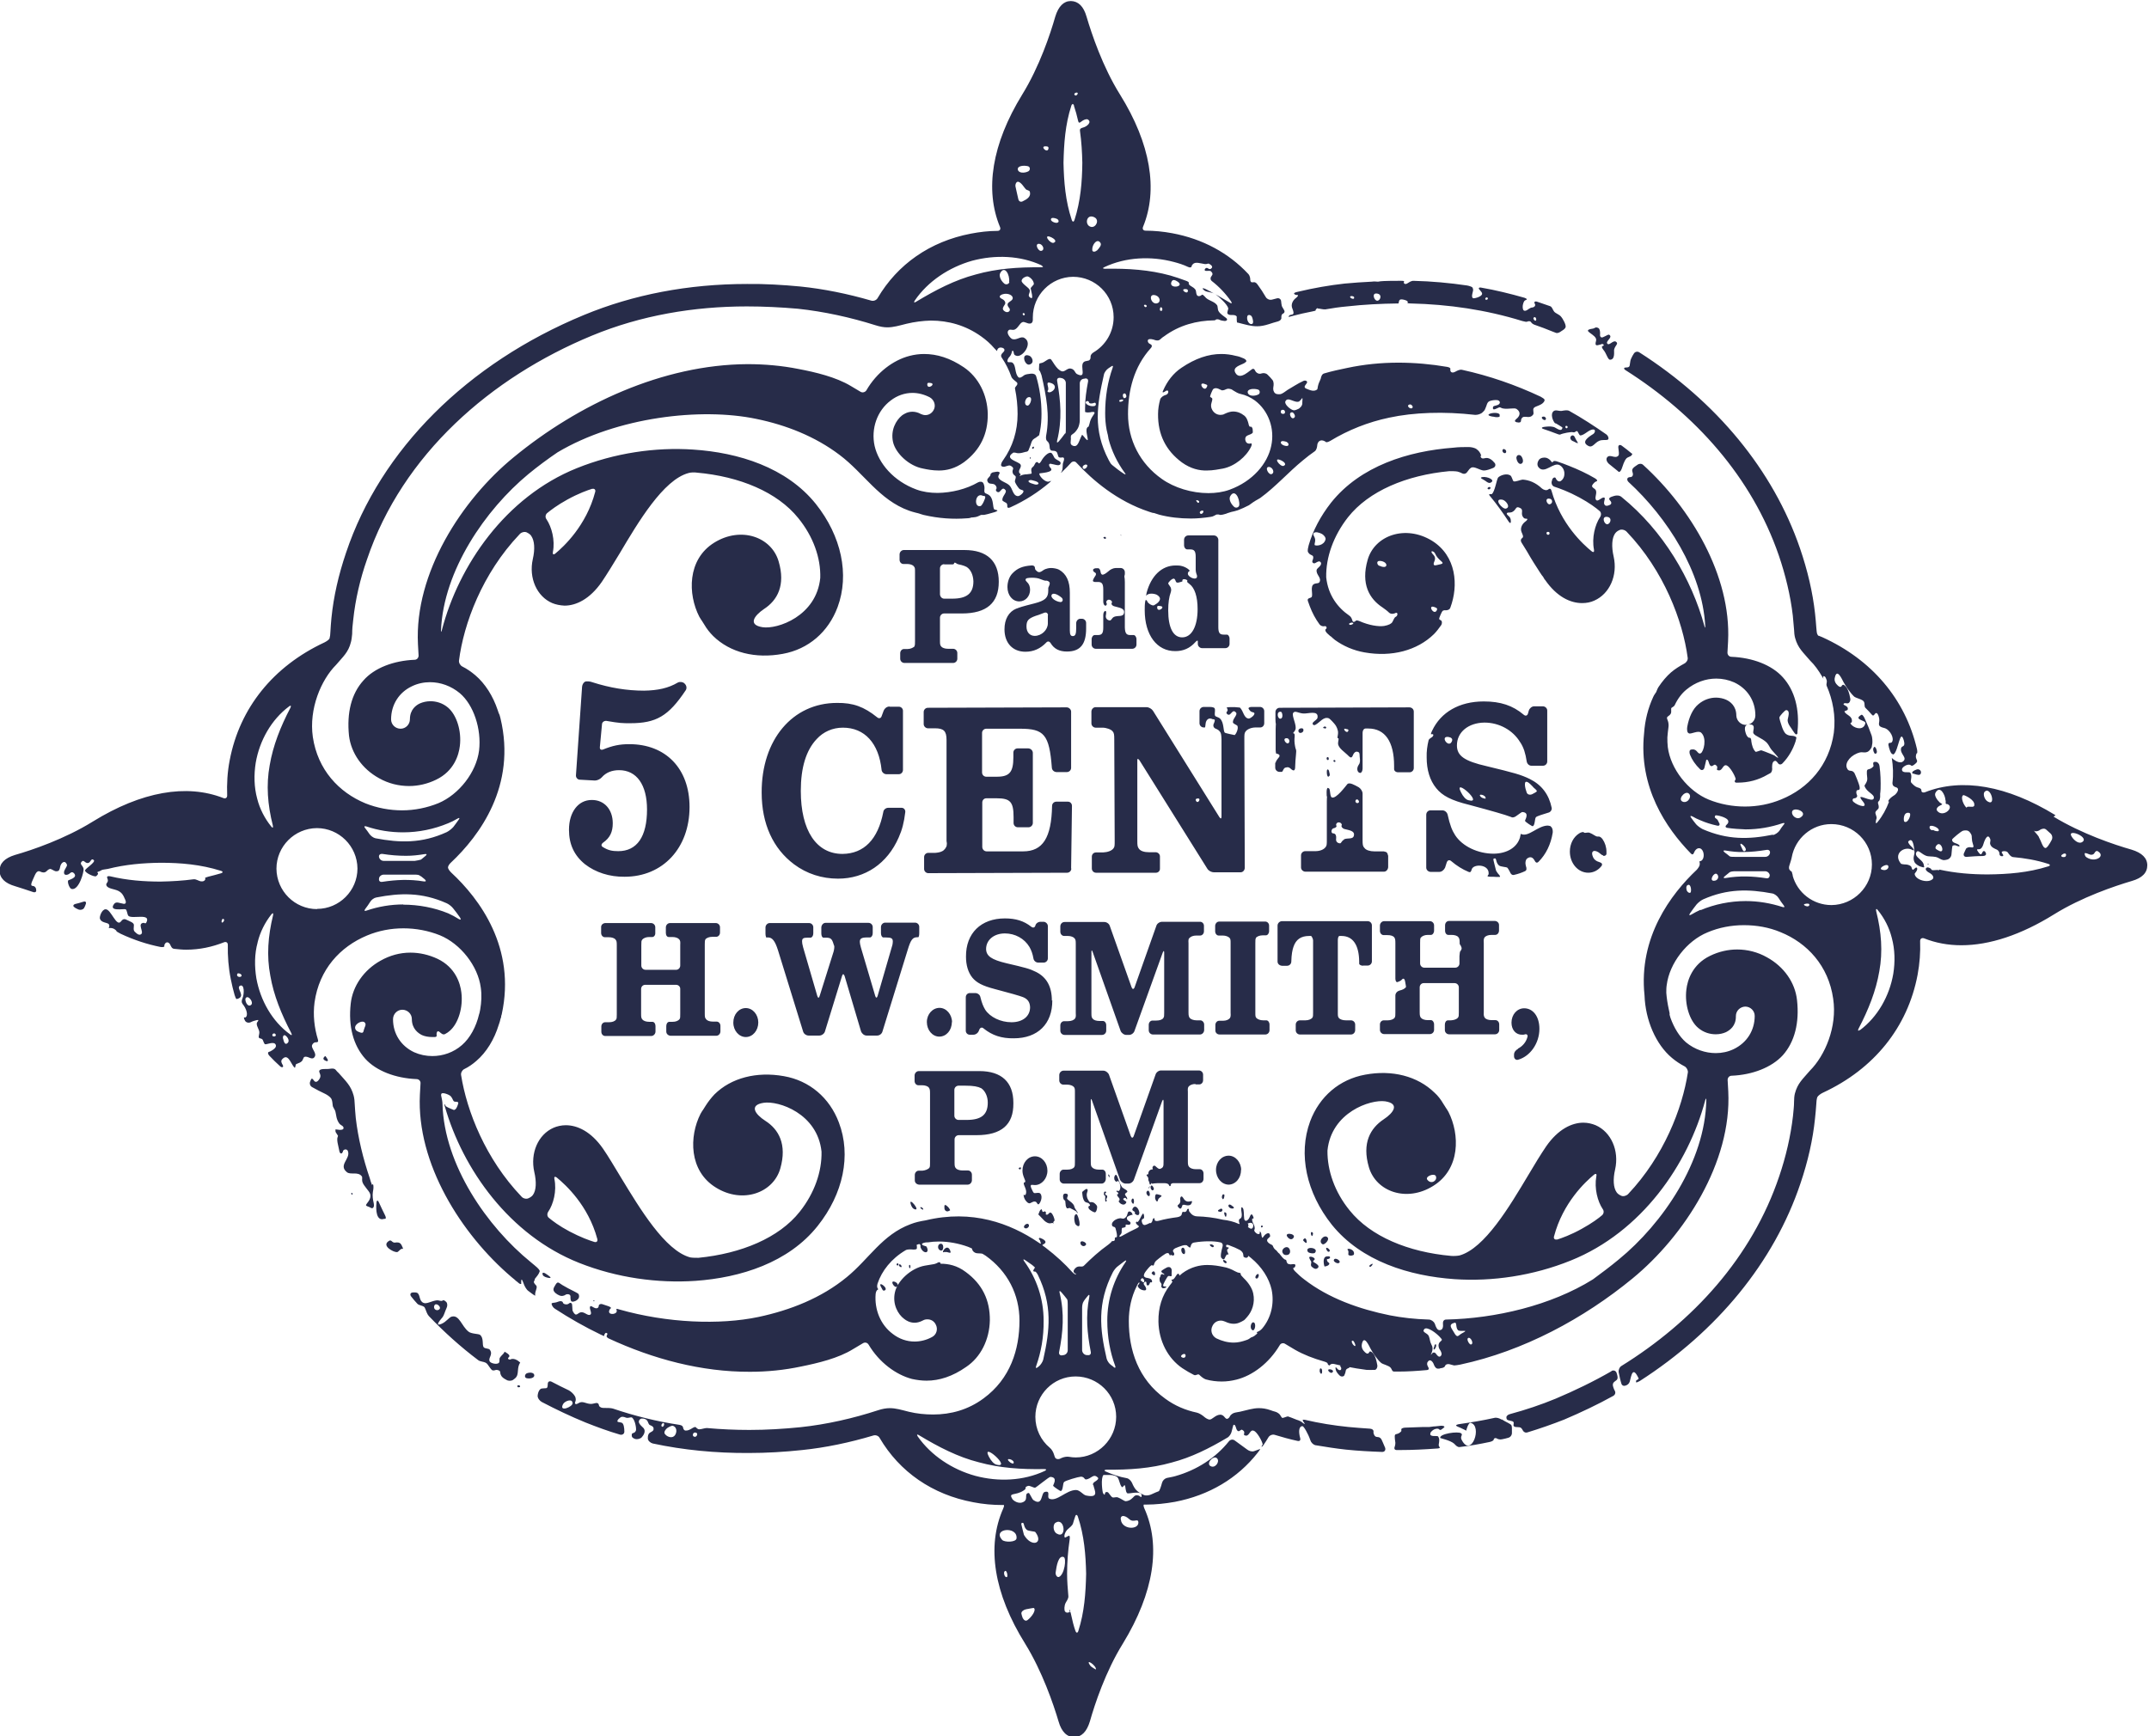 <?xml version="1.0" encoding="UTF-8"?>
<svg id="Layer_2" data-name="Layer 2" xmlns="http://www.w3.org/2000/svg" viewBox="0 0 101.6 82.1">
  <defs>
    <style>
      .cls-1 {
        fill: #272c49;
      }
    </style>
  </defs>
  <g id="Ebene_1" data-name="Ebene 1">
    <path class="cls-1" d="M71.77,49.6c-.1.05-.19.15-.19.27v.08c0,.11.09.2.2.16.56-.16,1-.77,1-1.46,0-.58-.3-.97-.72-.97-.34,0-.6.3-.6.68,0,.34.21.58.51.57.05,0,.09,0,.14-.02.07-.02.14.04.1.14-.06.23-.23.43-.45.54ZM73.54,20.01s.34.2.33.21c-.04.25-.3,0-.42-.03-.15-.04-.31-.02-.47,0-.11.02-.11.07,0,.1.19.06.37.13.56.2.1.04.19.07.2.06,0,0,.01,0,.02,0,.12-.06.53-.14.61-.11.1.03.14-.08.2-.05.03.02.09.19.14.2.2,0,.41-.29.62-.28.11,0,.09.14,0,.21-.26.16-.59.39-.23.57.2.1.29-.16.52-.25.13-.05.27-.02.37-.04.11-.02.04-.2-.05-.26-.56-.39-1.14-.77-1.75-1.11-.1-.05-.24-.02-.35,0-.16.02-.3-.08-.41.03-.12.12-.04.42.1.57ZM74.05,20.25c-.06-.02-.06-.13.02-.11.08.02.04.13-.02.11ZM71.88,35.11c.16.25.24.51.3.9.02.11.11.2.22.2h.55c.11,0,.2-.09.2-.2v-2.41c0-.11-.1-.2-.21-.2h-.41c-.11,0-.22.1-.25.2l-.04.14c-.03.11-.12.13-.2.06-.52-.44-1.1-.63-1.89-.63-1.16,0-2.03.51-2.44,1.38-.05.1-.07.18-.05.17,0,0,.01,0,.02,0,.1-.02.1.05.06.1-.05.07-.17.09-.2.19-.06.25-.1.52-.09.81,0,.59.15,1.08.45,1.45.29.36.71.58,1.56.79q1.61.43,1.94.56s.06.02.08.03c.04.02.15-.01.23-.08.13-.09.23-.17.26-.17.38.02.11.39.13.42.04.07.34.26.36.25.12-.03.09-.37.16-.43.05-.05.35-.14.58-.21.1-.02.18-.13.16-.23-.13-.63-.47-1.08-1.03-1.36-.43-.21-.73-.29-2.05-.61-1.05-.24-1.4-.49-1.4-.98,0-.63.54-1.07,1.3-1.08.7,0,1.35.36,1.69.93ZM72.48,37.22c.09.07.18.16.18.19,0,.03-.11.09-.21.14-.09.05-.23.04-.27-.07-.08-.21-.14-.53-.01-.51.11.01.23.17.31.24ZM70.23,37.77s-.15-.02-.21-.08c-.22-.2.28-.1.21.08ZM69.42,37.84c-.12-.03-.25-.17-.35-.38-.38-.74,1.12.59.35.38ZM68.64,35.06c-.15.35-.58-.27-.16-.21.13.02.22.09.16.21ZM73.31,39.07s-.09-.03-.13-.03c-.47,0-.92.56-1.26.4,0,0-.01,0-.02-.01,0,0-.02.08-.04.18-.14.46-.6.75-1.24.76-.75,0-1.48-.35-1.82-.87-.15-.23-.25-.48-.36-.98-.03-.11-.13-.2-.25-.2h-.56c-.11,0-.2.09-.2.21v2.5c0,.11.1.2.21.2h.41c.11,0,.22-.09.27-.2l.08-.25c.04-.11.13-.13.21-.06.26.22.53.39.82.51.1.04.12-.02.15-.12.08-.27.83-.25.8.21,0,.03-.02.06-.04.08-.04.04.02.06.13.06.09,0,.19,0,.29.01.04,0,.08,0,.12,0,.07,0,.04-.05-.03-.13-.05-.05-.08-.11-.12-.17,0-.01-.14-.54-.13-.55.19-.11.08.13.26.3.09.08.38.07.41.12.05.06.08.13.11.18.04.11.11.18.21.15.18-.04.35-.1.5-.17.1-.04.09-.14.05-.25-.04-.13-.02-.3.07-.36.16-.11.27-.03.34.1.05.1.11.14.19.06.35-.35.58-.82.67-1.38.01-.11-.02-.24-.09-.28ZM90.64,36.63c.11.04.18-.01.18-.11,0-.1-.11-.17-.21-.13-.14.05-.23.11-.2.18,0,0,.11.03.24.07ZM60.66,59.28c.05.07.15.09.25.05.14-.07.09-.31-.04-.35-.14-.04-.33.15-.21.29ZM75.98,21.63c-.07.09,0,.23.08.3.14.11.28.23.42.34.02.02.03.03.05.04.03.03.1-.03.14-.14.06-.16.11-.37.23-.5.05-.05.18-.08.22-.12.01-.01.03-.03.03-.04.02-.02.02-.05.02-.06,0,0-.01,0-.02,0-.15-.13-.31-.25-.47-.37-.09-.07-.18-.04-.17.08.01.16.06.33,0,.39-.16.17-.4-.11-.54.09ZM61.16,58.52c.12-.2-.53-.27-.26.01.11.11.21.08.26-.01ZM61.62,58.67s.15.18.16.07c0-.1-.06-.28-.17-.11,0,.01,0,.03.01.04ZM75.71,16.27c.11-.02.15.07.07.09-.08.02-.04.1.03.19.14.16.2.46.31.46.25,0,.18-.39.19-.47.05-.22.23-.28.09-.38-.13-.09-.31.19-.4.1-.13-.12.28-.3.08-.43-.06-.04-.3.17-.38.12-.06-.03-.06-.1-.05-.18,0-.11-.02-.23-.09-.26-.07-.04-.13-.03-.17,0-.02.01-.04.02-.08.03-.64.09.23.27.15.57-.09.31.07.21.25.17ZM70.51,44.21s.08,0,.18,0c.1,0,.18-.09.18-.21v-.26c0-.11-.1-.19-.2-.19h-2.16c-.11,0-.19.09-.19.21v.25c0,.12.07.2.15.2h.15c.14,0,.27.03.33.11.04.05.06.1.06.26,0,0,0,.02,0,.05,0,.03.06.08.08.16.02.04.02.09-.02.15,0,.01-.02.03-.03.04-.02.02-.03.11-.04.23v.35c0,.11-.09.2-.2.2h-1.46c-.11,0-.2-.09-.2-.2v-.97c0-.15,0-.2.03-.25.07-.08.19-.13.33-.13,0,0,.07,0,.15,0,.08,0,.15-.09.15-.2v-.25c0-.11-.09-.2-.2-.2h-2.16c-.11,0-.2.1-.2.21v.25c0,.11.08.2.18.2h.18c.14,0,.26.03.32.11.04.06.05.11.05.27v1.68c0,.11.05.18.1.16.04-.01.07-.03.1-.04.05-.02.1-.06.13-.1.07-.05.11,0,.13.11.02.12.05.26.04.27-.06.08-.17.13-.3.16-.11.03-.2.12-.2.24v.79c0,.15,0,.19-.03.25-.05.08-.19.13-.33.13,0,0-.09,0-.19,0-.1,0-.18.09-.18.19v.26c0,.11.09.2.2.2h2.16c.11,0,.2-.09.2-.2v-.26c0-.11-.07-.2-.15-.2h-.15c-.14,0-.26-.04-.32-.11-.04-.05-.06-.1-.06-.26v-1.18c0-.11.08-.2.19-.2h1.46c.11,0,.2.09.2.2v1.18c0,.15,0,.2-.04.25-.06.08-.19.12-.33.13,0,0-.06,0-.14,0-.09,0-.15.09-.15.2v.26c0,.11.09.2.2.2h2.17c.11,0,.2-.09.2-.21v-.26c0-.11-.08-.2-.18-.2h-.18c-.14,0-.27-.04-.32-.11-.04-.06-.06-.1-.05-.26v-3.28c-.01-.15,0-.19.03-.25.05-.08.18-.13.33-.13ZM64.42,45.66h.24c.11,0,.2-.09.2-.2v-1.7c0-.11-.09-.2-.2-.2h-4.06c-.11.01-.2.1-.2.21v1.7c0,.11.09.19.21.2h.24c.11,0,.2-.09.2-.2.01-.35.05-.54.1-.69.12-.36.36-.52.75-.52h.09s.08.09.09.2v3.41c0,.15,0,.2-.03.25-.06.08-.19.13-.33.13h-.26c-.11,0-.2.09-.2.2v.27c0,.11.09.2.2.2h2.41c.11,0,.2-.09.2-.21v-.26c0-.11-.09-.2-.2-.2h-.24c-.14,0-.27-.04-.33-.11-.05-.06-.05-.11-.05-.26v-3.42c0-.11.03-.2.08-.2h.09c.54,0,.83.42.84,1.21,0,.02,0,.06,0,.1,0,.05.09.1.2.1ZM24.49,65.6s.1.01.1-.03c0-.05-.05-.07-.1-.06-.05.02-.04.06,0,.09ZM17.8,56.86c-.04.38,0,.89.35.78.02,0,.04,0,.07-.01.03,0,.03-.08-.02-.17-.1-.2-.2-.41-.29-.61-.04-.1-.1-.1-.11.01ZM15.37,49.94s-.01,0-.02.02c-.11.1-.05.16.04.2.1.05.14,0,.09-.08-.05-.09-.1-.15-.11-.14ZM74.37,20.86s.1.05.14.07c.1.05.11.03.05-.06-.04-.06-.07-.12-.1-.18-.04-.11-.13-.13-.19-.06-.06.07-.02.18.09.23ZM18.77,59.21c.06,0,.13-.12.21-.15.02-.01.04-.01.06,0,.03,0,0-.07-.05-.17-.01-.02-.02-.03-.03-.05-.06-.09-.17-.1-.28-.08-.15.02-.17-.16-.29-.08-.38.23.22.54.37.53ZM16.61,56.46s.03.05.05.03c0,0,.01-.02.01-.04,0-.01-.02-.03-.03-.04-.02-.01-.04.01-.03.04ZM24.89,65.17c.15.04.37,0,.37-.13,0-.13-.19-.16-.35-.1-.1.04-.13.2-.02.23ZM24.04,64.19c.07-.04.05-.12-.04-.18-.08-.06-.16-.1-.15-.09t0,.02c-.05.1-.15.15-.22.27-.04.07.02.19-.06.25-.11.07-.35.01-.41-.07-.11-.17.17-.32,0-.56-.06-.08-.22-.04-.29-.12-.09-.1.02-.44-.18-.59-.07-.05-.41-.04-.54-.15-.33-.26-.43-.8-.79-.71-.13.03-.25.24-.48.34-.39.16,0-.25.05-.32.06-.08.11-.27.18-.42.05-.1.05-.22-.01-.29-.06-.06-.13-.1-.15-.08-.01,0-.03.02-.04.02-.08.03-.17-.03-.26-.02-.25.03-.48.19-.63.12-.22-.1-.14-.37-.29-.47-.04-.02-.12-.03-.22-.02-.11.01-.14.1-.07.19.09.12.19.23.29.34.07.08.23.08.32.15.03.02.04.06.06.1.04.1.09.26.17.34.71.74,1.48,1.44,2.33,2.08.09.07.26.07.35.12.04.02.07.05.1.09.07.09.14.21.19.25.06.05.14.02.2,0,.04,0,.08,0,.12.02.06.02.08.06.08.1,0,.08.05.19.13.25.05.04.1.07.16.1.09.06.23.06.32,0,.07-.05.13-.1.14-.12.14-.17.03-.45.19-.69,0,0,0,0,.01,0,0,0-.06-.06-.15-.12,0,0,0,0-.01,0-.09-.06-.22-.08-.29-.04-.07.04-.18-.03-.11-.08ZM20.53,61.75c.07-.19.33.04.26.14-.08.13-.32.06-.26-.14ZM17.59,56.04c-.04-.1-.08-.21-.11-.33-.31-.91-.55-1.89-.66-2.84-.02-.23-.04-.45-.05-.66,0-.11-.02-.29-.05-.4-.13-.48-.37-.68-.71-1.07-.05-.04-.1-.1-.14-.15-.08-.08-.17-.06-.27-.05-.16.03-.4-.02-.49.07-.08.1.12.2,0,.4-.12.2-.22.17-.28.07-.07-.09-.1-.1-.14,0,0,.02-.02.03-.02.05-.05.1-.01.23.09.28.2.11.4.22.62.32.1.05.23.14.28.22.05.08.06.23.07.32,0,.09.11.2.13.31.04.14.03.35.19.56.05.06.16.1.18.15.05.12-.06.14-.17.14-.11-.01-.2-.03-.2-.02,0,0,0,.04,0,.08,0,.04.04.1.07.14.02.03.04.06.05.08,0,.01-.01.04-.02.07-.02.03-.02.15,0,.26.03.14.06.28.09.42.03.1.11.12.15.02.01-.02.02-.04.02-.06.05-.09.2-.09.23.02.13.36-.47.65-.05.99.17.14.52-.04.7.19.05.06,0,.14.03.26.06.21.32.42.37.58.05.18-.05.32-.16.46-.07.09-.03.1.07.14.05.01.1.05.15.07.11.03.14-.12.11-.23-.04-.16-.07-.37-.04-.54.02-.11.05-.27,0-.37ZM62.3,14.59c.1,0,.25.05.36.04.34-.06.68-.11,1.02-.14.8-.09,1.61-.13,2.41-.14,0,0,.02,0,.02,0,.01,0,.02-.04.03-.09,0-.03.02-.06.04-.08.05-.04.15-.02.25.01.11.03.15.09.12.11-.04.03.03.05.14.05,1.79.04,3.57.3,5.28.83.11.03.21.05.23.03.02,0,.04-.01.05-.02.05,0,.08,0,.1.01.04.03.07.11.18.15.3.1.6.22.9.34.04.02.09.03.13.05.08.03.18-.02.27-.09.08-.05.17-.1.19-.19.02-.1-.12-.38-.23-.5-.08-.09-.24-.14-.31-.22-.07-.08-.09-.22-.19-.26-.2-.07-.4-.14-.61-.21-.11-.04-.17.01-.12.09.05.08,0,.16-.11.18-.07,0-.13.04-.19.08-.08.07-.21.12-.25.02-.05-.14,0-.33.06-.41.02-.02.05-.04.09-.05.05-.03.02-.06-.09-.1-.67-.19-1.35-.36-2.05-.48-.11-.02-.14.04-.06.11.07.08.12.14.11.19-.02.14-.4.23-.43.2-.12-.08.04-.34,0-.44,0-.02-.02-.04-.03-.07-.03-.03-.14-.07-.25-.09-.82-.12-1.67-.2-2.54-.22-.11,0-.22.08-.3.13-.06.03-.12.03-.15-.03,0-.02,0-.04.01-.06.02-.03-.03-.04-.12-.04-.06,0-.11,0-.17,0-.21,0-.44,0-.65.01-.11,0-.24.02-.29.03-.06,0-.18-.02-.3,0-.42.02-.85.05-1.28.09-.72.08-1.47.21-2.22.39-.11.02-.18.06-.17.08,0,.01.01.01.02.03.04.04.09.04.13.04.08,0,.02.08-.06.14-.16.12-.25.32-.17.5.04.1.1.26,0,.28-.07.03-.15,0-.18.12,0,0,0,0,0,0,0,0,.08-.02.19-.05.3-.08.61-.15.92-.21.11-.02.18-.04.17-.05-.01,0,.02-.1.11-.11ZM72.52,15.01c.09-.06.14.11.09.15-.05.04-.16-.11-.09-.15ZM70.34,14.1c.03.07-.11.11-.12.04,0-.07.09-.11.12-.04ZM65.08,13.88c.3.02.18.35.03.34-.14,0-.27-.36-.03-.34ZM63.89,14s.12,0,.13.06c.03.18-.33-.03-.13-.06ZM73.09,19.8c0-.05-.05-.11-.13-.1-.2.03.11.28.13.1ZM71.08,21.42s.02,0,.03,0c.1.05.14-.1.05-.16-.01,0-.02,0-.03-.02-.1-.04-.14.11-.04.17ZM3.55,42.93s.09.05.14.07c.1.05.24.02.29-.07.03-.06.06-.12.08-.19.03-.11-.05-.13-.15-.09-.11.04-.24.07-.36.1-.11.04-.11.12,0,.17ZM25.29,60.47c.09-.11.19-.22.23-.36,0-.02-.02-.04-.04-.08-.03-.04-.11-.12-.2-.19-.06-.05-.12-.1-.18-.15-2.07-1.68-4.1-4.6-4.18-7.48,0-.11-.03-.25-.05-.34-.02-.07-.02-.12,0-.15.06-.08.38.05.44.12.13.15.09.27.24.26.11,0,.14.03.1.13-.04.11-.08.24-.19.26,0,0-.29-.11-.37-.17-.02-.02-.04-.05-.06-.09-.03-.05-.03,0,0,.09.85,2.97,3.05,6.09,6.35,7.4,1.79.71,3.72.97,5.5.85,2.13-.15,4.4-.86,5.78-2.6,1.21-1.52,1.59-3.34,1-4.89-.44-1.17-1.39-1.98-2.6-2.19-1.29-.23-2.49.08-3.28.86-.16.17-.3.35-.42.54-.06.09-.11.18-.12.19,0,0-.07.09-.12.19-.54,1.06-.56,2.7.73,3.49,1.26.78,2.71.25,3.04-.9.33-1.15-.08-1.86-.71-2.26-.48-.31-.78-.74-.08-.85.7-.11,2.55.5,2.74,2.31.02.94-.33,1.96-1.03,2.84-.98,1.24-2.77,1.98-4.79,2.18-.11,0-.29,0-.39-.02-1.19-.32-2.38-2.31-3.28-3.79-.31-.51-.59-.99-.84-1.35-.57-.82-1.22-1.11-1.76-1.11-.21,0-.42.05-.58.12-.73.32-1.11,1.2-.91,2.09.11.47.09.87-.06,1.08-.02.03-.08.11-.23.17-.1.04-.25,0-.32-.09-1.69-1.77-2.58-4.03-2.85-5.74-.02-.11.05-.23.14-.28.21-.1.41-.24.58-.39.48-.41.85-1.02,1.06-1.71.04-.1.06-.19.06-.19,0,0,.01-.03.02-.08.01-.02.01-.05.03-.08,0-.04.01-.1.03-.14.69-3.15-1.05-5.47-2.39-6.71-.08-.08-.15-.18-.15-.24,0-.06.06-.16.14-.23,1.35-1.27,3.11-3.63,2.34-6.83-.03-.11-.05-.19-.06-.19,0,0-.04-.08-.07-.19-.22-.66-.59-1.25-1.06-1.65-.19-.16-.39-.3-.61-.41-.1-.05-.17-.17-.16-.28.22-1.74,1.1-4.12,2.86-5.97.07-.09.22-.14.33-.1.15.07.21.14.23.18.15.22.18.61.07,1.09-.2.89.19,1.77.92,2.08.17.07.37.11.58.12.54,0,1.19-.3,1.76-1.12.25-.37.53-.83.84-1.34.89-1.5,2.07-3.49,3.26-3.81.1-.03.28-.04.39-.02,2.03.18,3.81.92,4.8,2.15.71.87,1.07,1.89,1.04,2.83-.18,1.81-2.03,2.44-2.73,2.33-.7-.11-.4-.54.07-.86.63-.41,1.03-1.12.69-2.26-.34-1.15-1.78-1.66-3.04-.88-1.29.8-1.25,2.45-.71,3.5.05.09.11.18.12.19,0,.01.07.1.12.19.11.19.25.37.42.54.8.78,1.99,1.08,3.29.84,1.21-.22,2.15-1.03,2.59-2.21.57-1.54.18-3.36-1.03-4.88-1.39-1.73-3.66-2.43-5.8-2.57-1.79-.12-3.71.16-5.5.88-3.38,1.36-5.59,4.61-6.38,7.66-.03.11-.04.1-.04,0,.12-2.83,2.1-5.7,4.13-7.38.45-.37.91-.71,1.38-1.03,2.81-1.67,6.78-2.13,9.4-1.58,1.41.29,2.78.83,3.93,1.7,1.16.87,1.87,2.13,3.29,2.64.1.04.2.06.3.09.1.02.19.05.19.05,0,0,.08.03.19.06.73.17,1.41.21,2.05.16.11,0,.21-.03.21-.04,0,0,.02,0,.02,0,0,0,.09,0,.19-.02.11-.02.21-.09.26-.1.02,0,.06,0,.1,0,0,0,0,0,.01,0,0,0,.1-.01.2-.04.12-.03.24-.07.35-.1.1-.04.14-.07.07-.09-.06-.01-.1-.03-.11-.03-.09-.09-.02-.48-.23-.66-.07-.07-.2-.09-.22-.13-.05-.07,0-.19-.02-.29-.01-.07-.03-.12-.05-.16-.04-.08-.16-.09-.25-.04-.55.32-1.25.49-1.91.5-.36,0-.7-.05-1-.16-1.09-.4-1.79-1.24-1.98-2.06-.18-.82.12-1.67.76-2.15.31-.24.67-.36,1.03-.36.27,0,.55.07.82.21.21.12.3.39.18.6-.08.15-.23.24-.39.24-.07,0-.14-.02-.21-.05-.14-.08-.28-.11-.4-.11-.23,0-.39.1-.49.17-.3.24-.55.71-.43,1.26.12.53.75,1.14,1.43,1.26.19.04.44.09.74.09.36,0,.76-.09,1.18-.39.78-.58,1.14-1.34,1.13-2.29-.02-.91-.44-1.73-1.13-2.2-.65-.44-1.27-.63-1.88-.63-.23,0-.46.03-.69.09-.77.2-1.55.78-2.04,1.63-.06.09-.18.12-.27.07l-.47-.28c-.7-.42-1.67-.65-2.46-.8-.8-.16-1.61-.23-2.42-.23-4.01.02-8.01,1.9-11.05,4.4-2.47,2.02-4.7,5.49-4.53,8.84l.03.54c0,.11-.08.2-.19.2-.98.04-1.9.38-2.42.98-.57.63-.79,1.53-.68,2.61.1.82.62,1.57,1.42,2.01.44.25.93.37,1.42.37.43,0,.87-.1,1.28-.3.85-.41,1.07-1.17,1.12-1.59.09-.71-.15-1.47-.56-1.82-.26-.22-.56-.3-.83-.3-.18,0-.35.04-.49.1-.18.08-.48.29-.48.75,0,.25-.2.45-.44.45-.25,0-.45-.2-.45-.44,0-.69.37-1.28.99-1.57.27-.13.56-.19.85-.19.5,0,1,.18,1.41.52.65.55,1.03,1.69.91,2.71-.13,1.03-.95,2.08-1.92,2.49-.54.22-1.13.34-1.72.34-.58,0-1.18-.11-1.73-.33-1.26-.52-2.26-1.59-2.49-3.14-.19-1.33.39-2.7,1.1-3.41.33-.39.58-.59.7-1.07.03-.1.05-.28.06-.39,0-.21.02-.44.05-.67.1-.96.33-1.94.65-2.85,1.68-4.98,5.87-8.62,10.64-10.59,2.32-.96,4.82-1.38,7.32-1.38.8,0,1.61.04,2.41.11,1.23.13,2.5.41,3.67.78.22.07.4.1.56.1.29,0,.55-.08.91-.17.38-.09.76-.14,1.15-.15.82,0,1.64.22,2.38.75.24.17.44.35.62.56.08.08.13.14.13.13,0,0,0-.01,0-.02.03-.16.18-.16.26-.13.13.05.1.15.02.22-.08.07-.12.15-.06.24.19.28.34.58.45.89.03.11.16.19.25.27.03.02.04.05.04.07,0,.11-.14.15-.11.25.08.39.12.79.12,1.19,0,.8-.23,1.55-.69,2.19-.07.09-.1.19-.09.24,0,.04.1.09.2.05.15-.04.2-.1.34.03.09.09-.05.13.02.3.03.08.12.1.13.15.02.08-.06.18-.03.26.03.09.17.29.21.32.04.03.09.04.14.06.08.02.05.11-.03.18-.07.06-.14.11-.2.1-.23-.03-.23-.35-.39-.51-.16-.15-.47-.2-.52-.39-.01-.05.02-.1.05-.16.05-.08-.06-.11-.15-.09-.08.02-.18.02-.21.05-.03.03-.06.06-.06.06h0c.02.14-.22.19-.14.35.06.13.16.09.28.12.11.03.18.17.13.24-.06.06.06.19.15.13.1-.08.16-.25.29-.08.08.11-.17.29-.15.47,0,.06.18.11.21.16.02.04.03.08.02.13,0,.07.05.1.15.05.71-.32,1.33-.73,1.85-1.17.08-.07.1-.1.04-.07-.05.02-.09.03-.12.03-.2-.02-.43-.31-.4-.39,0-.02.74-.04.53-.26-.08-.08-.11-.21,0-.2.16.02.4.13.46.02.08-.14-.16-.17-.27-.29-.03-.03-.1-.24-.18-.25-.14-.02-.35.2-.45.39-.06.1-.11.14-.14.09-.04-.06-.11-.05-.14.01-.02.04-.04.08-.06.11,0,0,0,0-.01.02,0,0-.04.04-.07.07-.05.03-.06.11-.05.18.02.06.02.1,0,.12,0,0-.11.02-.22.03-.11,0-.23.03-.28.06-.04.03-.07.03-.04,0,.02-.03.04-.06.04-.06t0,0c-.22-.16.07-.3-.01-.46-.08-.15-.81-.26-.35-.56.02-.02.07,0,.12,0,.06.03.2.03.31,0,.04-.01.1-.03.15-.04.11-.01.14-.04.17-.14.02-.07.06-.13.08-.2.03-.11.06-.22.16-.28.02-.02.05-.03.08-.05.09-.06.15-.12.16-.12,0,0,.02-.08.04-.2.05-.26.07-.53.07-.81,0-.63-.09-1.23-.25-1.77-.03-.11-.14-.14-.25-.13-.13.02-.25.02-.34.09-.09.07-.2.15-.27.06-.15-.18-.1-.52-.24-.65-.06-.06-.14-.04-.2-.04-.11,0-.05-.17.03-.25.06-.06.09-.13.11-.2.02-.11.05-.14.09-.04.02.08,0,.14.12.18.29.12.82-.59.39-.84-.18-.11-.38.15-.6.04-.05-.03-.25-.24-.17-.37.07-.12.18-.02.3-.06.18-.07.24-.31.39-.36.07-.03.24.08.32.07.04,0,.07,0,.09-.02.05-.02.07-.1.07-.16,0-.04,0-.07,0-.11,0-1.05.85-1.91,1.9-1.92,1.06,0,1.92.85,1.92,1.91,0,.71-.38,1.33-.96,1.67-.09.06-.14.14-.13.21,0,.04,0,.08-.03.12-.05.1-.21.03-.31.14-.17.19.18.79-.3.55-.11-.06-.1-.22-.29-.26-.16-.04-.28.16-.42.13-.27-.07-.47-.55-.54-.58-.11-.04-.28.15-.41.18-.1.03-.13,0-.13.11h0c0,.12-.02.22,0,.24.03.02.08.13.11.23.23,1,.4,1.9.22,2.86-.02.11,0,.21.03.24.02.02.04.04.06.06.11.13.04.29.12.38.07.07.17,0,.27.08.07.05.07.22.12.26.05.03.12.02.18.01.1,0,.07.13.03.23-.05.12,0,.26-.07.43-.01.02-.02.04-.04.06-.02.03.03,0,.11-.09.13-.12.25-.25.36-.37.08-.09.2-.09.27,0,.75.81,1.91,1.81,3.43,2.31.1.04.2.06.21.06,0,0,.02,0,.02,0,.02,0,.02,0,.03.01.02,0,.11.04.22.07.46.12.97.18,1.49.18.31,0,.62-.03.95-.08.11-.01.21-.09.27-.11.02,0,.06,0,.1,0,.02,0,.03.01.05.02.01,0,.11,0,.2-.03.09-.02.16-.05.15-.05,0,0,.09-.03.19-.06.11-.02.21-.05.31-.08.18-.07.36-.15.53-.24.09-.06.2-.15.26-.18.05-.04.18-.1.27-.16.73-.53,1.33-1.22,2.03-1.79.18-.15.36-.29.55-.42.09-.07.11-.2.12-.31.02-.14.14-.27.34-.17.02.01.04.02.06.04.03.03.12,0,.21-.05.86-.52,1.79-.89,2.79-1.1,1.16-.25,2.59-.3,4.07-.13.11,0,.26-.04.34-.12.06-.05.1-.1.12-.15.09-.18.08-.32.21-.38.1-.04.25-.06.36-.05.07.01.13.05.13.11-.01.17-.3.13-.32.21-.06.25.22.03.31.02.04,0,.11.06.19.06.2.04.51-.05.61.02.22.15.16.34-.02.48-.08.07-.08.12.03.15,0,0,.01,0,.02,0,.11.03.18,0,.18-.08,0-.05.02-.09.04-.12.13-.16.35.07.53-.16.06-.08-.03-.22.03-.31.07-.11.42-.12.51-.35,0-.01.01-.03,0-.05,0-.03-.09-.09-.18-.14-1.19-.56-2.43-.99-3.71-1.27-.11-.03-.24.04-.33.09-.09.05-.2.06-.23-.05-.01-.03,0-.06,0-.08.01-.04-.04-.08-.15-.1-.76-.13-1.54-.2-2.31-.2-.81,0-1.62.08-2.42.25-.34.07-.72.15-1.09.26-.1.03-.14.14-.16.25-.03.09-.09.19-.11.27-.04.12-.03.21-.06.24-.15.11-.32.04-.51-.04-.1-.04-.1-.11-.03-.19.02-.03.04-.05.05-.07.06-.09-.05-.15-.15-.11-.15.07-.28.14-.41.22l-.35.21c-.09.06-.23.18-.34.2-.09.01-.2,0-.24-.04-.08-.06-.11-.18-.09-.29.02-.1.03-.25-.04-.34-.07-.09-.15-.17-.23-.25-.08-.08-.2-.09-.29-.06-.05.02-.1.02-.16,0-.18-.08-.12-.21-.24-.22-.1,0-.61.61-.84.18-.14-.27.26-.35.43-.45.02-.02.05-.04.08-.06.04-.04-.01-.12-.11-.16-.13-.06-.25-.1-.37-.12-.23-.06-.46-.09-.69-.09-.61,0-1.23.21-1.88.65-.39.26-.68.64-.87,1.08-.05.09-.02.11.08.05.03-.03.06-.04.09-.05.11-.03.09.15-.01.19-.02.01-.03.02-.05.02-.1.03-.22.11-.25.21-.06.22-.1.45-.1.69-.01.96.36,1.72,1.13,2.29.42.3.83.39,1.18.38.3,0,.56-.06.75-.09.57-.11,1.12-.57,1.34-1.04.05-.1.03-.17-.02-.15-.05.02-.18.02-.23-.09-.03-.07-.04-.14-.01-.2.04-.11.23-.11.32-.2,0,0,.02-.02.02-.03,0-.02,0-.09-.01-.17-.02-.08-.07-.12-.11-.1-.04.01-.07-.06-.09-.17h0c-.03-.11-.08-.24-.13-.29-.03-.04-.06-.07-.1-.09-.1-.08-.27-.17-.49-.17-.12,0-.25.04-.4.11-.06.04-.14.05-.2.05-.16,0-.31-.09-.39-.24-.06-.1-.07-.23-.03-.34.03-.11.06-.19.01-.22-.05-.03-.07-.05-.08-.06-.01-.02.11-.34.16-.37.15-.1.34.06.4.07.19,0,.2-.12.41-.06.03,0,.09.04.15.08.08.05.21.13.32.15.24.05.47.16.68.31.64.48.95,1.33.77,2.15-.17.83-.87,1.67-1.97,2.07-.3.11-.65.16-1,.16-.78,0-1.61-.25-2.2-.67-1.04-.73-1.6-1.85-1.6-3.07,0-1.11.28-2.24,1.08-3.12.08-.09.05-.16-.05-.2h0c-.1-.04-.14-.2-.03-.22.07-.01.14,0,.21.02.1.04.21.07.3,0,.06-.05.12-.11.19-.15.73-.54,1.56-.75,2.37-.76.01,0,.02,0,.03,0,.02,0,.06-.06.12-.05.03,0,.06,0,.1.02.02,0,.02.01.04.02.02.01.11.03.21.04.1,0,.16-.07.07-.14-.11-.09-.27-.18-.35-.31-.07-.1-.03-.25-.09-.31-.12-.16-.37-.2-.51-.33-.08-.08-.16-.19-.21-.14-.05.06-.19.09-.23-.01-.04-.08-.02-.19-.07-.25-.1-.14-.3-.17-.31-.28,0-.01,0-.03.01-.04,0-.02-.06-.07-.16-.1-.24-.09-.48-.17-.72-.24-.98-.27-2-.34-3.09-.32-.11,0-.12-.04-.02-.08,1-.47,2.19-.53,3.28-.24.23.06.45.13.66.23.1.05.17.03.18-.03,0-.03.02-.06.05-.09.12-.14.36-.04.58-.01.07.01.16-.04.18-.02.04.02.26.13.1.24-.05.04-.11,0-.16-.03-.09-.05-.2.11-.09.13.09.01.21-.02.25.02.09.08.09.15.04.21-.07.08-.08.18,0,.25.35.27.66.6.91.96.06.09.03.13-.06.06-.38-.23-.75-.44-1.12-.63-.1-.05-.17-.06-.16-.03,0,.02.02.03.04.05.11.14.36.08.57.22.17.12.56.48.6.66.01.05-.08.21-.03.26.1.12.33-.01.43.13,0,0,0,.06,0,.14,0,.08.01.14.03.15.01,0,.02,0,.03,0,.36.09.61.17.9.17.17,0,.34-.03.56-.1.14-.05.29-.09.43-.13.11-.03.17-.11.16-.17,0-.04,0-.09.01-.12.04-.11.13-.06.14-.18,0-.06-.1-.18-.13-.26-.02-.08-.02-.15-.03-.21,0-.11-.1-.18-.2-.15-.08.02-.15.04-.23.06-.11.03-.23-.02-.29-.11-.12-.21-.26-.42-.4-.61-.06-.09-.15-.12-.19-.1-.02,0-.05,0-.09,0-.04-.02-.06-.07-.06-.12,0-.08-.02-.2-.1-.28-.92-.98-2.14-1.65-3.59-1.92-.43-.08-.85-.12-1.26-.12-.11,0-.16-.08-.12-.18.72-1.75.36-3.93-1.09-6.26-.82-1.31-1.34-2.87-1.58-3.68-.14-.49-.39-.73-.74-.74-.34,0-.59.25-.74.74-.23.81-.75,2.37-1.56,3.68-1.44,2.34-1.78,4.52-1.05,6.27.04.1-.01.18-.12.18-.42,0-.84.05-1.26.13-1.93.37-3.47,1.45-4.41,3.05-.05.09-.18.15-.29.12-1.13-.33-2.28-.56-3.36-.67-.84-.08-1.69-.13-2.52-.12-2.78,0-5.38.5-7.72,1.47-5.51,2.28-9.61,6.37-11.24,11.24-.36,1.06-.59,2.09-.69,3.08-.02.22-.04.45-.05.66,0,.11-.02.25-.04.31-.02.06-.14.14-.24.19-2.42,1.13-4.01,3.1-4.48,5.57-.11.56-.14,1.12-.12,1.67,0,.11-.08.16-.18.12-1.74-.68-3.87-.31-6.17,1.11-1.32.82-2.87,1.35-3.68,1.58-.49.15-.73.4-.73.74,0,.35.25.6.74.74.22.07.51.16.83.27.1.04.18,0,.16-.09,0-.06-.02-.11-.05-.14-.04-.05-.09-.05-.14-.06-.08-.01-.03-.16.02-.26.11-.22.17-.51.37-.41.1.05.21.06.29-.02.07-.07.15-.13.21-.1.11.04.18.12.28.1.1,0,.13-.08.15-.19.03-.2.22-.37.32-.13.05.09-.17.27-.13.42.02.11.19.08.27,0,.07-.06.13-.08.21.01.17.21-.28.3-.29.33-.04.09.07.39.17.4.35.07.59-.84.56-.96-.04-.17-.21-.21-.08-.34.1-.1.15.1.3.07.13-.03.13-.25.26-.14.12.1-.42.41-.41.5.02.12.43.3.51.27.02,0,.05-.04.08-.07.04-.05.03-.1,0-.1-.03,0-.02-.03.04-.05.05-.01.13-.06.17-.08.05-.02.18-.03.28-.05.83-.21,1.66-.28,2.49-.29.95,0,1.9.08,2.85.38.11.03.11.09,0,.12-.2.06-.4.11-.6.16-.1.03-.17.05-.14.08.03.03-.02.13-.13.14-.02,0-.04,0-.07,0-.11-.02-.23-.11-.34-.1-.52.07-1.04.1-1.57.11-.79,0-1.58-.06-2.38-.25-.11-.02-.17,0-.14.08.02.05.03.09.03.12,0,.11-.12.14-.06.25.1.17.46.14.65.3.15.12.18.26.24.38.04.1.02.19-.09.17-.19-.03-.34-.12-.44,0-.3.39.47.22.54.26.07.04.07.24.13.31.18.17,1.11-.16.84.33-.04.05-.09,0-.12,0-.32.03.02.42-.11.53-.09.08-.2,0-.31-.11-.08-.08-.04-.2-.04-.31.01-.12-.2-.18-.36-.26-.1-.05-.17-.02-.24.07-.22.33-.48-.58-.74-.56-.18,0-.31.38-.26.46.07.18.33.16.41.24.07.09-.01.19,0,.19,0,0,.09-.02.19.01.06.02.12.06.16.1,0,0,.01.02.02.04.01.02.11.07.2.12.64.3,1.27.5,1.87.62.1.02.19,0,.19-.03,0-.02,0-.04,0-.06.07-.19.21-.14.27-.03.05.1.08.2.2.21.19.02.38.04.56.04.64,0,1.23-.13,1.79-.35.1-.04.18.01.18.12-.01.53.03,1.08.14,1.62.05.25.11.51.18.75.03.1.07.19.09.19,0,0,.02,0,.03,0,.46-.12-.1-.53.15-.63.19-.07.2.37.1.61-.04.1-.05.18.01.26.18.21.29.56.12.64,0,0-.02,0-.04-.01-.03-.01-.02.06.03.15.04.09.17.13.27.08.1-.05.2-.08.29-.1.11-.02.08.02.02.1-.09.14.12.34.1.51-.01.11-.07.22.02.25.05.01.1.02.14.07.02.03.06.19.11.21.07.03.45-.17.51.04.03.1-.07.19-.21.27-.03.02-.07.04-.11.05-.07.02-.06.09,0,.17.17.18.34.35.53.52.08.07.17.04.12-.06-.05-.09-.12-.19-.02-.29.26-.27.38.17.54.37.07.09.06.02.09-.09,0-.07.16-.06.28-.17.06-.05.08-.19.13-.21.16-.06.34.16.46.03.19-.2-.2-.45-.08-.62.04-.07.1-.1.15-.1.1,0,.14-.02.11-.13-.17-.55-.24-1.16-.16-1.76.22-1.56,1.21-2.63,2.48-3.16.55-.23,1.13-.34,1.72-.34s1.18.11,1.73.33c.97.4,1.8,1.45,1.93,2.48.05.34.03.69-.03,1.04-.02.07-.02.14-.05.21-.14.6-.43,1.13-.81,1.46-.4.35-.9.52-1.4.52-.3,0-.59-.06-.86-.18-.62-.29-1-.87-1-1.56,0-.25.2-.45.44-.45.25,0,.45.2.45.44,0,.46.3.67.48.76.14.06.3.09.48.09.04,0,.09,0,.13,0,.07,0,.1-.05.08-.09,0-.03,0-.06,0-.08.02-.12.08-.12.14-.07.08.07.16.15.26.1.08-.04.15-.09.22-.15.41-.35.64-1.12.55-1.82-.05-.42-.27-1.18-1.13-1.59-.41-.19-.84-.29-1.28-.29-.49,0-.97.13-1.41.38-.79.44-1.32,1.2-1.41,2.03-.12,1.07.12,1.97.68,2.6.53.59,1.45.93,2.43.97.11,0,.2.09.19.2l-.03.54c-.16,3.25,1.95,6.59,4.33,8.62.08.07.16.13.17.14,0,.01.03.03.04.04,0,0,.02.02.03.02.04.03.08.07.12.1.07.05.12.04.1-.03,0-.08,0-.15.02-.15.02,0,.06.09.1.2,0,0,0,.01.01.03.04.1.12.25.21.31.05.04.11.08.16.12.08.06.16.11.16.1t0-.02c-.02-.2.14-.37.04-.47-.08-.08-.14-.15-.07-.23ZM26.33,55.69c.4.33,1.48,1.3,1.91,2.9.03.11-.04.17-.14.14-.23-.07-.65-.22-1.18-.5-.49-.26-.8-.5-.97-.64-.09-.07-.09-.2-.03-.29.24-.35.41-.98.29-1.55-.02-.1.02-.13.11-.07ZM28,23.12c.1-.03.17.04.14.14-.42,1.6-1.49,2.59-1.89,2.92-.09.07-.13.03-.11-.08.11-.56-.06-1.18-.3-1.54-.07-.09-.06-.21.02-.29.17-.14.48-.38.97-.65.53-.29.95-.44,1.18-.51ZM46.48,23.45s.08-.01.1.04c.02.07-.15.43-.22.44-.34.09-.26-.68.12-.48ZM43.99,18.11c.28.03-.12.33-.15.09-.01-.14.1-.09.15-.09ZM48.8,22.71c.11.03.22.05.28.11.07.08-.07.12-.18.08-.09-.03-.19-.05-.25-.1-.08-.07.04-.12.15-.09ZM48.64,18.78c.22-.03.06.41-.06.4-.2-.01-.12-.38.06-.4ZM49.56,18.54c-.09-.05.01-.05,0-.16,0-.15-.15-.37.15-.26.37.15.01.5-.16.42ZM50.35,20.5l-.03.04c-.07.1-.16.21-.26.33-.07.08-.11.07-.08-.04.24-.97.17-1.86,0-2.81-.02-.11.04-.17.16-.15.02,0,.03.01.05.01.11.02.2.12.2.23v2.15c0,.11,0,.22-.02.24ZM66.63,19.13c.08-.03.16.06.16.12-.04.17-.35-.05-.16-.12ZM60.69,22.03c-.16.07-.56-.47-.1-.25.08.04.27.17.1.25ZM60.84,20.91c.1.04.11.18,0,.18-.15,0-.32-.1-.28-.19.03-.07.16-.04.28,0ZM61.2,19.74c-.15.17-.33-.27-.1-.24.05,0,.17.17.1.24ZM61.43,18.97c.09-.06.12-.15.14-.14.02,0,0,.1,0,.21,0,.01,0,.03,0,.04,0,.11-.12.24-.22.27-.08.04-.15.06-.2.05-.14-.03-.44-.28-.38-.42.12-.26.46.13.68-.01ZM60.68,19.57s-.04,0-.05,0c-.11-.02-.1-.19,0-.19.01,0,.02,0,.03,0,.11,0,.13.19.02.19ZM57.07,18.27c-.12.36-.5-.28-.08-.1.05.02.11.03.08.1ZM59.47,18.42c.1.02.12.18.03.23-.19.1-.48.09-.51-.09-.03-.17.28-.2.48-.14ZM60,22.08c.16.01.29.27.12.34-.15.05-.35-.35-.12-.34ZM58.59,23.89c-.02.11-.16.15-.24.08-.17-.15-.26-.37-.19-.5.21-.38.46.09.43.42ZM56.81,24.15c.2-.04,0,.26-.08.11-.03-.06.04-.1.08-.11ZM56.69,23.72s.02.05-.04.06c-.02,0-.07-.05-.09-.09-.04-.07.12-.03.14.03ZM56.03,13.67c.08,0,.14.01.13.1-.03.18-.38-.1-.13-.1ZM55.38,13.34c.06-.16.19-.09.3-.02.36.25-.43.36-.3.02ZM54.86,14.54c.09-.06.13.15.05.16-.11.02-.07-.14-.05-.16ZM54.65,13.97c.21.08.22.31.09.36-.31.14-.51-.5-.09-.36ZM54.14,14.41c.05,0,.12.07.04.11-.05.03-.16-.11-.04-.11ZM51.19,22.12c-.04-.09.12-.17.16-.15.17.02-.09.33-.16.15ZM51.43,20.18s-.03.05-.04.06c-.03.04-.03.15-.01.26.01.08.03.14.04.22.02.11,0,.12-.08.04-.02-.02-.04-.04-.05-.06-.07-.09-.13-.15-.14-.14,0,0,0,0,0,.02-.14.24-.17.59-.42.5-.17-.06-.1-.2-.1-.33-.01-.11-.01-.17.08-.22.1-.06.18-.16.25-.28.05-.09.09-.26.09-.37v-1.75c0-.11.08-.21.19-.22.02,0,.03,0,.05-.01.11-.02.17.04.15.15-.08.42-.14.83-.14,1.24,0,.11,0,.19,0,.19,0,0,.09.04.2.02,0,0,.01,0,.03,0,.1-.03.26-.04.21.05-.04.08-.12.17-.17.29-.05.1-.06.26-.12.36ZM51.48,19.02c.02.08.16.07.25.03.09-.04.12.13.01.15-.14.03-.34-.03-.4-.13-.06-.09.11-.15.14-.06ZM53.2,18.61s.14.18-.04.22c-.07.01-.14-.26.04-.22ZM52.92,18.93s.09-.04.11-.04c.24.02-.16.21-.11.04ZM52.37,20.53s.02.12.04.23c.15.57.41,1.11.76,1.59.07.08.05.11-.04.05-.2-.13-.38-.27-.55-.41,0,0-.02-.02-.03-.03-.02-.01-.08-.1-.13-.2-.76-1.45-.55-2.62-.23-4.04.02-.11.12-.24.21-.3.04-.02.08-.06.12-.08.09-.07.12-.04.08.06-.23.65-.35,1.36-.35,2.14,0,.27.02.53.07.79.02.1.05.2.05.22ZM59.19,14.98c.05.13.08.29.02.33-.14.08-.29-.17-.24-.35.02-.1.18-.08.22.03ZM51.86,11.84c-.08.08-.22.09-.22-.02-.02-.25.24-.58.39-.33.06.1-.05.23-.17.36ZM51.73,10.27c.27.12.09.5-.14.46-.33-.06-.24-.64.14-.46ZM50.88,4.38c.17-.03,0,.23-.08.1-.03-.04.02-.09.08-.1ZM50.77,4.99c.08.24.15.49.2.72.02.11.07.11.15.04.1-.08.24-.14.31-.1.2.12-.03.33-.22.38-.1.03-.17.05-.15.17.07.5.1,1,.11,1.5-.01.9-.08,1.8-.37,2.7-.03.1-.09.11-.13,0-.3-.9-.37-1.8-.39-2.7.02-.9.08-1.81.37-2.7.03-.1.1-.11.13,0ZM47.74,14.69c-.08.11-.2.08-.29-.01-.08-.08-.01-.18.05-.27.07-.1,0-.21-.12-.27-.1-.04-.16-.12-.07-.18.21-.14.57-.05.57.14,0,.12-.21.17-.24.27-.04.14.16.22.09.31ZM47.72,13.33c-.01.11-.16.15-.24.08-.18-.15-.26-.38-.19-.5.21-.38.46.08.42.42ZM48.35,14.85c0-.08.11-.04.1.02-.02.07-.09.05-.1-.02ZM48.73,13.61c-.02.06.2.66-.05.44-.13-.1.09-.25-.03-.39-.07-.09-.37-.28-.35-.39.02-.14.24-.21.27-.2.08,0,.3.16.31.36,0,.03-.12.14-.14.18ZM49.82,11.48c-.17.07-.56-.47-.1-.25.08.04.28.17.1.25ZM49.97,10.54c-.15,0-.32-.1-.28-.19.03-.07.16-.05.28,0,.1.05.11.18,0,.18ZM49.44,6.92c.08,0,.14.01.13.1-.04.27-.43-.12-.13-.1ZM49.13,11.53c.16.01.29.28.11.33-.15.05-.35-.35-.11-.33ZM48.62,8.1c-.19.1-.48.09-.5-.09-.02-.17.28-.2.48-.15.11.03.12.18.02.24ZM48.68,9.04c.09.25-.12.38-.33.48-.1.05-.19,0-.21-.12-.04-.19-.09-.38-.13-.58-.02-.1.04-.26.15-.22.14.05.26.27.34.35.02.03.16.06.17.09ZM49.24,12.56c.1.04.09.08-.02.08-1.08-.01-2.1.06-3.09.34-.99.26-1.89.73-2.82,1.29-.09.06-.12.03-.06-.06.62-.91,1.62-1.57,2.71-1.88,1.09-.29,2.28-.25,3.29.22ZM10.48,43.54s.02-.09.06-.09c.17.03-.1.32-.06.09ZM11.42,46.15c-.04.09-.27.05-.2-.1.03-.06.23.01.2.1ZM21.19,38.93c.15-.06.29-.13.44-.22.09-.05.12-.03.05.06-.08.12-.17.23-.25.34-.07.08-.21.19-.31.24-1.18.54-2.22.51-3.37.29-.1-.02-.23-.12-.29-.21-.06-.09-.12-.17-.19-.26-.07-.08-.05-.12.05-.09.56.19,1.14.28,1.74.28.73,0,1.46-.15,2.13-.43ZM19.86,40.66s-.15.04-.25.05h-1.47c-.11,0-.2-.08-.22-.18-.02-.1.05-.16.16-.15.38.06.74.09,1.12.09.29,0,.57-.03.87-.08.11-.02.13.02.04.09-.06.05-.12.1-.17.14,0,0-.03.02-.06.04ZM20.03,41.68c-.66-.11-1.3-.08-1.95.02-.11.02-.18-.04-.16-.15,0-.1.11-.19.22-.19h1.45c.12,0,.23.01.26.05l.07.04s.1.08.16.13c.08.07.06.12-.04.1ZM13.66,33.41c.08-.07.12-.04.07.06-.47.9-.82,1.78-.98,2.72-.17.93-.1,1.86.15,2.85.02.11-.01.13-.08.04-.3-.37-.54-.83-.66-1.31-.15-.55-.16-1.13-.07-1.7.18-1.05.74-2.04,1.57-2.66ZM11.81,47.55c-.15.03-.24-.27-.2-.34.12-.22.47.28.2.34ZM12.94,48.87c.09-.02.15.12.04.14,0,0-.01,0-.02,0-.11.02-.11-.12-.02-.14ZM13.38,49.1c-.02-.11.05-.19.13-.12.11.09.18.24.1.33-.13.14-.19-.03-.23-.21ZM12.18,44.56c.12-.49.35-.94.65-1.32.07-.08.1-.07.08.04-.24.99-.31,1.92-.13,2.86.16.93.52,1.81.99,2.71.05.1.02.13-.06.06-.84-.61-1.4-1.6-1.59-2.65-.09-.56-.09-1.15.06-1.69ZM14.99,42.99c-1.05,0-1.91-.85-1.92-1.91,0-1.05.85-1.91,1.91-1.92,1.05,0,1.91.85,1.92,1.91,0,1.05-.86,1.91-1.91,1.91ZM19.07,42.77c-.6,0-1.18.1-1.74.29-.1.04-.12,0-.06-.08.08-.11.16-.21.23-.33.06-.1.18-.19.29-.21,1.13-.22,2.15-.25,3.32.27.1.04.24.15.31.24.11.14.23.29.33.44.06.1.03.12-.06.07-.16-.1-.32-.19-.5-.27-.66-.27-1.4-.41-2.13-.41ZM17.05,48.83c-.12-.04-.24-.08-.26-.21-.03-.2.32-.38.44-.28.12.1,0,.23-.03.37-.02.11-.05.15-.16.12ZM71.69,21.62c0,.16.11.36.23.31.12-.04.1-.23,0-.36-.07-.09-.22-.06-.22.05ZM54.53,56.15c-.03-.07-.08-.11-.11-.08-.02.02-.04.1,0,.16.03.05.06.08.1.05.04-.03.04-.08.01-.13ZM61.56,67.13s.05.02.03.01c-.02-.01-.04-.02-.03-.01ZM83.87,35.7s.05.02.03.02c-.02-.02-.04-.02-.03-.02ZM50.56,76.16s.02.07.03.06c0,0,.01-.04,0-.07,0-.04-.02-.04-.03.01ZM76.19,64.84c-.85.49-1.74.92-2.64,1.3-.7.29-1.42.53-2.16.73-.1.02-.18.1-.17.16,0,.05.02.09.03.1.05.05.25.06.29.1.07.07-.03.16.04.22.09.07.25,0,.34.08.04.04.06.08.08.12.04.07.12.12.23.08.59-.18,1.16-.38,1.72-.6.8-.34,1.58-.71,2.32-1.12.09-.05.12-.15.08-.23-.03-.06-.06-.12-.07-.16-.09-.24.05-.27.15-.36.08-.07.04-.22,0-.33,0,0,0,0,0-.01-.04-.1-.14-.14-.24-.09ZM67.82,63.64c-.03.07-.05.15-.04.17.01.02.05,0,.08-.06.04-.06.05-.13.03-.17-.02-.04-.04-.01-.08.05ZM70.99,67.13c-.09-.06-.24-.11-.34-.08-.54.12-1.08.21-1.63.29-.11.01-.19.05-.18.07.01.03.11.07.21.11.13.06.29.14.28.14-.04.02.1-.4.19-.38.59.13.04,1.71-.42.8-.08-.17.08-.22-.02-.3-.14-.11-1.04.02-.99.22,0,.01.48.11.66.27.08.08.14.16.25.16.49-.06.95-.14,1.42-.24.11-.02.19-.07.2-.11,0-.03.01-.05.03-.06.04-.02.08-.02.11,0,.05.03.15.07.26.04.1-.02.19-.04.29-.07.11-.03.18-.14.17-.25,0-.15.01-.29-.03-.35-.05-.07-.27-.15-.45-.27ZM62.83,64.86s.1.1.16.04c.16-.14-.33-.23-.16-.04ZM63.45,64.54c-.18.05-.02.09-.04.19-.01.09-.11.08-.18,0-.14-.18-.08.04-.07.07.01.05.09.17.18.25.08.07.19.04.21,0,.02-.04.06-.13.07-.21.01-.06.03-.1.1-.13.25-.08-.13-.2-.28-.16ZM67.63,67.85c-.04-.1.06-.18.13-.23.07-.05.22-.09.28-.03.03.04.07.05.16-.03.03-.02.06-.04.08-.07.04-.03-.03-.07-.14-.07-.09.01-.19.02-.28.03-.11,0-.23.03-.28.03-.04,0-.17,0-.28,0-.28.01-.57.02-.85.03-.11,0-.2.04-.2.08,0,.04.01.07,0,.09-.25.28-.37-.07-.28.55,0,.06-.01.13-.03.18-.04.1,0,.16.09.16.06,0,.12,0,.18,0,.58,0,1.15-.03,1.7-.07.11,0,.18-.03.16-.05-.01-.01-.02-.03-.03-.05-.07-.08.07-.28-.04-.46-.04-.08-.32.03-.39-.11ZM97.18,38.55c-2.3-1.41-4.43-1.77-6.16-1.09-.1.04-.19,0-.18-.08,0-.09-.09-.12-.2-.15-.09-.03-.18-.11-.28-.22-.07-.08.07-.28-.04-.46-.04-.08-.33.03-.39-.11-.04-.1.06-.18.13-.22.07-.05.21-.09.28-.03.03.03.07.04.16-.03.31-.23-.02-.2.11-.53,0,0,.01-.01.02-.01.02,0,.02-.1,0-.2-.55-2.35-2.12-4.22-4.48-5.29-.1-.04-.19-.08-.19-.07,0,0-.03-.04-.05-.09-.02-.05-.03-.2-.04-.31-.02-.21-.03-.43-.06-.66-.11-.99-.35-2.02-.71-3.07-1.27-3.7-3.95-6.94-7.6-9.27-.1-.06-.21-.02-.26.07-.04.06-.08.13-.11.2-.09.17-.05.35-.11.41-.03.03-.09.04-.16.04-.1,0-.1.07,0,.13,3.28,2.08,5.96,5.04,7.24,8.76.31.91.55,1.89.66,2.84.02.23.04.45.06.67,0,.11.02.29.05.39.13.48.38.68.71,1.07.21.2.4.47.57.76.05.09.07.12.05.05-.01-.06,0-.1.07-.06.03.02.07.1.09.17.03.11-.03.17,0,.27.29.66.44,1.44.34,2.22-.22,1.55-1.21,2.63-2.48,3.15-.55.23-1.13.34-1.72.34-.59,0-1.18-.11-1.72-.33-.97-.4-1.8-1.45-1.93-2.48-.02-.16-.02-.31-.02-.46.01-.15.03-.31.05-.47.02-.11,0-.25-.03-.32-.02-.05-.04-.1-.04-.13,0-.1.23-.11.2-.34,0-.05,0-.09,0-.11.02-.06.12-.06.17-.16.14-.3.33-.55.55-.73.41-.34.91-.52,1.41-.52.29,0,.58.06.85.18.62.29,1,.87,1,1.56,0,.25-.2.45-.45.45-.24,0-.44-.2-.45-.44,0-.46-.3-.67-.48-.75-.13-.06-.31-.1-.48-.1-.27,0-.57.09-.83.31-.27.22-.45.62-.53,1.07-.02.11,0,.23.02.26.02.03.04.04.06.05.1.05.44-.16.58-.03.28.26.12.89-.02.97-.15.08-.16-.2-.39-.18-.04,0-.07,0-.1.02-.05.02-.06.13-.02.23.09.23.25.47.48.69.08.07.17.03.2-.07.04-.17.09-.38.09-.38.15-.04.09.3.26.3.03,0,.12-.08.15-.07.25.12-.04.26.19.27.17.01.19-.31.37-.23.15.06.39.48.42.64,0,.01-.02.04-.04.08-.02.04.01.08.05.09.03,0,.06,0,.09,0,.49,0,.97-.12,1.41-.38.04-.02.08-.04.13-.07.07-.04.1-.17.08-.27,0-.17.03-.31.16-.31.02,0,.07.04.12.11.05.08.15.08.22,0,.29-.3.49-.66.61-1.03.03-.1.04-.19.04-.19,0,0,0,0,0,0-.14-.13-.3-.02-.49-.16-.09-.07-.15-.22-.19-.33-.05-.16-.14-.4-.12-.47,0-.03.26-.34.32-.33.18.02.11.25.07.44-.02.11.04.23.1.32.04.06.1.14.14.21.06.09.12.18.16.18.03,0,.06-.03.06-.06,0-.02,0-.03,0-.04,0-.01,0-.02,0-.03.11-1.06-.13-1.95-.69-2.57-.53-.59-1.44-.93-2.43-.97-.11,0-.19-.09-.19-.2l.03-.54c.15-3.1-1.76-6.28-4.01-8.33-.08-.08-.2-.07-.29,0-.14.1-.28.17-.22.33.04.1.03.22-.08.24-.03,0-.05,0-.08.01-.11.02-.11.14-.03.22,1.83,1.68,3.49,4.25,3.63,6.81.01.11,0,.11-.04,0-.6-2.2-1.94-4.5-3.92-6.1-.09-.08-.24-.08-.34-.05-.16.05-.32.09-.2.22.08.08.08.17-.02.21-.09.04-.17.06-.22.01-.11-.09.03-.31-.02-.35-.1-.07-.29.18-.38.12-.13-.09.05-.33-.04-.49-.08-.12-.31-.12-.05-.36.02-.02.05-.03.09-.05.06-.02.03-.08-.07-.14-.39-.23-.8-.42-1.23-.59-.18-.07-.35-.14-.54-.2-.1-.04-.2-.04-.21,0-.02.04-.07.04-.1-.02-.03-.05-.12-.13-.22-.16-.11-.03-.27,0-.34.08-.09.12-.12.27-.02.38.28.32.7-.28.99-.11.27.15.3.57.06.74-.09.07-.2-.01-.24-.11-.03-.1-.16-.04-.18.07,0,.02-.01.05-.02.07-.02.11.03.22.14.25.24.08.64.22,1.16.5.48.26.8.5.96.64.09.07.09.2.03.29-.24.36-.4.98-.29,1.54.02.11-.02.15-.11.08-.4-.32-1.46-1.29-1.9-2.87-.03-.1-.08-.11-.16-.05-.07.06-.21.02-.29-.05-.31-.29-.62-.4-.91-.42-.08,0-.35.12-.43.08-.05-.03-.08-.24-.16-.28-.18-.11-.47,0-.57.1-.07.08-.16.71-.31.79-.02,0-.05,0-.09,0-.05,0-.03.04.04.12.3.36.59.77.86,1.18.06.09.11.08.1-.03,0-.1-.03-.18-.12-.25-.09-.07-.1-.14,0-.15.06,0,.11,0,.17-.02.23-.11.16-.3.36-.21.25.1,0,.27.2.48.04.04.09.04.13.04.08,0,.03.08-.06.14-.16.12-.25.32-.17.5.04.1.11.22.03.27-.07.05-.09.12-.04.21.09.15.18.29.26.42.21.37.42.7.61.99.06.1.13.19.15.21.02.03.04.07.06.1,0,.02.02.04.03.04.57.83,1.22,1.11,1.76,1.11.21,0,.41-.04.58-.12.72-.32,1.11-1.19.91-2.08-.11-.48-.08-.87.06-1.08.03-.04.08-.12.23-.18.1-.04.25,0,.33.09,1.76,1.84,2.65,4.22,2.88,5.95.02.11-.06.23-.16.28-.22.12-.43.25-.62.41-.22.19-.42.43-.6.7-.06.09-.09.21-.11.24-.02.04-.1.13-.14.23-.24.52-.39,1.1-.43,1.71-.27,2.56,1.04,4.49,2.21,5.69.08.08.12.04.16-.06.05-.12.16-.22.28-.18.17.06.22.38.11.53-.06.09-.16.08-.15.09.01.01.03.07.02.14,0,.07-.07.17-.14.25-1.22,1.15-2.76,3.19-2.47,5.94.04,1.16.53,2.32,1.3,2.96.19.16.39.29.6.4.09.05.16.18.15.28-.26,1.71-1.14,3.97-2.82,5.75-.07.08-.22.13-.32.09-.15-.06-.21-.14-.23-.17-.15-.21-.18-.61-.07-1.08.2-.89-.19-1.77-.92-2.09-.17-.07-.37-.12-.58-.12-.54,0-1.19.3-1.76,1.12-.25.37-.54.84-.84,1.35-.89,1.49-2.07,3.48-3.26,3.81-.1.02-.28.03-.39.02-2.03-.18-3.81-.92-4.8-2.15-.71-.87-1.06-1.89-1.05-2.83.18-1.81,2.03-2.43,2.73-2.33.7.11.4.54-.07.85-.63.42-1.04,1.12-.7,2.27.34,1.15,1.78,1.67,3.04.88,1.29-.8,1.26-2.44.72-3.5-.05-.09-.11-.18-.12-.19,0-.01-.06-.09-.12-.19-.11-.19-.25-.38-.42-.53-.8-.78-2-1.09-3.28-.85-1.21.22-2.16,1.03-2.6,2.21-.57,1.55-.18,3.37,1.03,4.89,1.4,1.73,3.66,2.42,5.8,2.57,1.78.12,3.71-.16,5.49-.88,3.36-1.35,5.56-4.56,6.36-7.58.03-.11.05-.1.05,0-.05,2.89-2.06,5.83-4.14,7.53-.4.33-.81.64-1.22.94-1.99,1.24-4.62,1.85-6.94,1.9-.11,0-.16.09-.15.2.02.17-.02.3-.16.3-.11,0-.16-.13-.2-.23,0-.03-.02-.06-.03-.08-.04-.1-.17-.19-.28-.19-.66-.02-1.28-.09-1.84-.2-1.43-.29-2.89-.8-4.05-1.7-.16-.12-.3-.25-.43-.38-.08-.08-.11-.15-.07-.17.03,0,.05-.02.06-.03.1-.2-.12-.13-.19-.13-.02,0-.04,0-.07-.01-.05,0-.09-.03-.1-.05-.01-.01-.03-.06-.04-.1,0-.04-.03-.07-.05-.06-.02,0-.09-.05-.15-.12-.06-.08-.12-.15-.13-.16,0-.01-.01-.02-.02-.02-.01,0-.04-.03-.06-.06-.03-.03-.06-.06-.05-.07,0,0-.01-.02-.02-.01,0,0-.05-.03-.08-.07-.04-.04-.07-.11-.09-.16-.02-.04-.13-.06-.2-.13-.08-.07-.08-.15-.02-.2.05-.05.1-.09.1-.1,0-.21-.13-.17-.24-.08-.08.08-.11.16-.13.14-.02-.02-.04-.09-.05-.18,0-.08-.09-.16-.07-.07.02.09-.08.1-.16.04,0,0,0,0,0,0-.09-.07-.12-.13-.09-.18.03-.05,0-.18-.05-.27-.04-.07-.07-.15-.06-.23,0-.01.09-.02.07-.05-.08-.26-.14-.16-.19-.03-.04.1-.11.16-.16.17-.05.01-.1-.03-.1-.14-.02-.16,0-.38-.06-.46-.09-.12-.09.05-.06.21.02.11.02.25-.07.29-.04.02-.07.06-.05.14,0,.02,0,.04.02.07.01.03,0,.05-.01.04-.02,0-.03,0-.04-.01-.22-.1-.47-.16-.73-.19-.42-.1-.84-.15-1.23-.16-.11,0-.22-.06-.28-.13-.05-.06-.11-.12-.1-.16,0-.03,0-.06,0-.06-.08-.02-.08.02-.1.07-.03.08-.11.08-.14.07-.02,0-.04-.01-.06,0-.02.03-.03.07-.04.11-.01.07-.09.12-.21.14-.3.04-.6.09-.88.17-.11.03-.19,0-.19-.04,0-.05,0-.09-.03-.08-.05,0-.06.05-.07.1-.01.06-.06.12-.08.13-.02,0-.05,0-.06,0-.01,0-.02,0-.02.01h0s-.07.04-.16.07c-.08.03-.14,0-.17-.09-.02-.05-.03-.1-.01-.15.03-.07.12,0,.1-.18-.04-.34-.18.22-.31.29,0,0-.02,0-.03-.02-.02,0-.06.02-.04.07,0,.03.04.05.05.07.02.03.05.04.07.06.04.03,0,.07-.1.12-.22.1-.42.21-.62.32-.1.06-.18.09-.18.07,0,0,0-.02,0-.04,0-.02.1-.08.1-.17,0-.33.04-.14.19-.26,0,0,0-.04,0-.08,0-.04.07-.01.14-.01.04,0,.08-.02.09-.06.03-.13-.2-.1-.17-.28.02-.07.16-.11.23-.13,0,0,.02,0,.03,0,.02,0,0-.03-.02-.08-.02-.05-.14-.13-.19-.04-.03.07-.05.18-.07.19-.13.18-.22.08-.3.09-.22.02-.41.18-.39.31.03.14.12.05.17.16,0,0,.08.28.07.36,0,.12-.08.04-.09.09-.01.02-.02.04-.01.06,0,.03,0,.07-.03.08-.02.02-.06.02-.08.02-.02,0-.04,0-.04.02,0,.01-.06.07-.15.14-.45.32-.83.67-1.16,1-.08.08-.18.02-.29.05-.06.01-.14.08-.18.15-.06.09.03.18.06.17.03,0,.04.01.02.04-.02.02-.09-.03-.17-.11-.33-.37-.76-.77-1.27-1.16-.09-.06-.15-.11-.14-.11,0,0,.01-.02.07-.05.04-.02.08-.05.08-.1,0-.1-.27-.21-.29-.19-.06.07.02.07.04.14,0,.04.02.07.03.1.02.05-.03.04-.12-.03-1.33-.9-3.13-1.57-5.33-1.04-.25.04-.48.09-.71.18-1.34.5-1.96,1.64-3.01,2.5-1.2.99-2.68,1.57-4.19,1.89-1.82.38-4.3.29-6.58-.36-.11-.04-.15-.03-.12.02.01.03.02.07,0,.1-.05.13-.43.15-.34-.08.02-.04.03-.07.06-.08.04-.04,0-.07-.1-.11-.09-.03-.18-.06-.27-.09-.1-.04-.18,0-.19.06,0,.04-.01.08-.05.11-.12.08-.29-.12-.34-.08-.1.06.09.32,0,.39-.12.1-.29-.15-.47-.1-.15.03-.21.25-.37-.06-.03-.06-.01-.32-.05-.36-.11-.1-.11.07-.29.04-.19-.03-.06-.13-.23-.15-.07,0-.12.03-.19.05-.1.04-.25.01-.24.08.01.06.06.17.16.23.69.45,1.41.86,2.16,1.22.1.05.17.08.17.06,0,0,0-.02,0-.04,0,0,.04-.11.09-.1.07.01.07.06.04.1-.04.06-.02.11.07.16,2.11.98,4.4,1.59,6.69,1.58.81,0,1.62-.08,2.42-.25.79-.16,1.76-.39,2.45-.82l.47-.28c.1-.06.21-.03.27.07.5.84,1.29,1.42,2.05,1.62.23.05.46.08.69.08.6,0,1.23-.2,1.87-.65.69-.46,1.1-1.29,1.12-2.2.01-.96-.36-1.72-1.14-2.29-.41-.31-.82-.39-1.18-.39h-.01s0-.01-.01-.03c0-.02,0-.03-.02-.03-.03-.02-.06-.01-.09,0-.04.03-.15.08-.26.09-.14.02-.26.04-.36.06-.68.12-1.31.74-1.42,1.27-.12.55.14,1.03.44,1.25.1.08.27.18.49.18.12,0,.25-.03.4-.11.07-.04.14-.05.21-.05.16,0,.31.08.39.24.12.22.04.49-.18.6-.26.14-.54.21-.82.21-.36,0-.72-.12-1.03-.36-.58-.43-.87-1.15-.81-1.89.01-.11.06-.18.08-.19.02,0,.04-.01.03-.04,0-.02,0-.04-.02-.05-.02-.02-.03-.11,0-.21.2-.6.65-1.18,1.33-1.58.09-.05.25-.04.36-.03.08,0,.16,0,.17-.06,0-.03,0-.05,0-.08,0-.04-.02-.08,0-.09.01,0,.03-.01.04-.01.02,0,.04-.02.06-.02.04,0,.06.02.07.07,0,.05,0,.08,0,.08.13.34.46.3.29-.02,0-.03-.16-.05-.2-.09,0-.01-.02-.03-.02-.03-.01-.02.04-.06.1-.07.04-.01.08-.02.12-.02.02,0,.04,0,.06,0,.03,0,.14-.02.25-.03.09,0,.18-.01.27-.01.46,0,.94.09,1.38.25.1.04.19.08.19.09,0,0,0,.01,0,.02.02.1.11.17.2.19.11.02.25,0,.31.04.04.02.08.05.13.08,1.04.74,1.6,1.84,1.6,3.07,0,1.36-.43,2.75-1.7,3.68-.73.54-1.55.76-2.38.76-.39,0-.78-.04-1.15-.13-.36-.09-.61-.17-.9-.17-.16,0-.35.03-.56.1-1.16.38-2.43.67-3.66.8-.8.08-1.6.13-2.42.13-.67,0-1.34-.03-2.01-.09-.11,0-.25.06-.36.06-.1,0-.15-.11-.19-.11-.04,0-.14.05-.23.11-.11.06-.23.08-.28.04-.04-.03-.05-.07-.06-.1,0-.07-.05-.13-.17-.15-1.07-.16-2.12-.42-3.15-.77-.1-.03-.27-.03-.38-.03-.09,0-.17,0-.23-.05-.09-.06-.02-.14-.13-.18-.06-.02-.2.04-.29.04-.26,0-.4-.17-.61-.03-.09.06-.17.05-.15-.04.02-.06.04-.1.03-.17-.01-.08-.03-.12-.06-.16-.05-.08-.17-.19-.26-.24-.28-.13-.55-.27-.82-.41-.1-.05-.18,0-.18.1,0,.08-.01.16-.04.19-.04.04-.25,0-.31.06-.09.08-.12.2-.13.32,0,.11.1.24.2.29.67.35,1.36.68,2.07.97.53.21,1.07.41,1.62.57.11.03.21-.03.21-.14,0-.18-.03-.38-.12-.42-.1-.04-.25-.01-.2-.11.02-.05.07-.09.12-.13.08-.07.18-.04.28,0,.11.04.23-.05.29,0,.15.13.2.53.18.6-.06.18-.21.08-.2.22,0,.03,0,.06.01.08.01.04.09.09.16.11.07.02.22,0,.3-.08.11-.12.19-.29.1-.42-.05-.08-.38-.28-.16-.45.06-.04.24-.02.31.07.07.08.06.2.16.23.07.03.14.06.15.14.03.18-.18.15-.24.29-.03.07-.03.13-.03.19,0,.11.12.21.23.24,1.45.31,2.97.46,4.55.45.83,0,1.68-.05,2.52-.14,1.08-.11,2.24-.35,3.37-.69.11-.03.24.02.29.12.94,1.6,2.49,2.68,4.43,3.04.46.09.92.13,1.37.13.02,0,.04,0,.06,0,.04,0,.02.07-.02.17-.79,1.78-.45,4,1.04,6.39.81,1.31,1.34,2.87,1.58,3.68.14.49.4.74.74.73.35,0,.59-.25.74-.74.23-.81.74-2.36,1.56-3.68,1.47-2.41,1.81-4.63,1.01-6.4-.04-.1-.05-.18,0-.17.02,0,.06,0,.09,0,.45,0,.91-.05,1.36-.13,1.62-.31,2.97-1.12,3.91-2.32.07-.09.12-.16.12-.17s0-.01,0-.01c0,0-.14.05-.28.1-.1.04-.24,0-.33-.07-.16-.12-.41-.3-.59-.43-.09-.07-.21-.05-.28.04-.63.79-1.53,1.36-2.52,1.64-.13.04-.27.06-.41.09-.11.03-.2.12-.23.23-.05.19-.12.39-.16.4-.04.01-.2.08-.33.14-.1.05-.25.08-.36.04-.13-.06-.28-.14-.36-.23-.06-.05-.15-.2-.21-.35-.05-.1-.14-.2-.25-.22-.34-.06-.67-.17-.98-.31-.1-.04-.09-.08.02-.09,1.09.01,2.1-.06,3.09-.34.92-.24,1.76-.66,2.62-1.17.1-.05.19-.19.21-.29.04-.16.08-.32.09-.32.14-.04.09.3.25.3.03,0,.12-.09.15-.07.25.13-.04.25.19.28.17.01.19-.31.37-.23.15.05.39.48.42.64,0,.02-.03.04-.05.09-.02.05.03.03.09-.06.08-.12.16-.24.23-.36.05-.09.18-.15.29-.12.36.11.72.21,1.09.29.1.02.15-.03.12-.14-.07-.26-.08-.55.11-.56.06,0,.27.36.37.66.03.11.13.21.23.24.49.08.98.16,1.45.21.58.06,1.15.09,1.72.11.11,0,.17-.08.14-.19-.08-.19-.17-.4-.18-.41-.13-.2-.27,0-.36-.25-.01-.03-.02-.08-.01-.12,0-.07-.06-.12-.17-.13-.34-.02-.68-.05-1.02-.08-.69-.07-1.38-.18-2.06-.34-.1-.02-.13.02-.06.1.07.09.1.15-.06.03,0,0-.02-.02-.03-.03-.03-.02-.12-.07-.23-.1-.17-.07-.38-.15-.42-.16-.05,0-.24.09-.27.07-.03-.03-.06-.07-.08-.11-.03-.07-.14-.15-.24-.18-.07-.02-.15-.04-.22-.07-.22-.08-.4-.1-.56-.1-.29,0-.54.09-.9.17-.08.01-.15.03-.22.04-.11.02-.21.1-.25.17-.02.06-.06.09-.09.11-.15.08-.15-.19-.38-.18-.22.01-.37.24-.5.23-.08-.01-.18-.07-.27-.15-.08-.07-.23-.16-.33-.18-.52-.11-1.03-.32-1.49-.66-1.28-.92-1.72-2.3-1.72-3.67,0-.58.12-1.14.37-1.64.04-.1.1-.18.11-.18,0,0,.01,0,.02,0,.02.06-.08.13-.08.14,0,.12.19.24.34.23.11-.01.05-.16-.02-.24-.05-.06-.06-.12.04-.17.07-.03.05.14.07.16.11.06.13-.07.15-.11.06-.07.09.04.1-.06,0-.15-.19-.16-.29-.18-.03-.01-.06-.03-.08-.05-.04-.03-.01-.14.05-.22.05-.07.1-.13.16-.2.07-.08.15-.14.16-.12,0,.01.05.04.08,0,.02-.04.03-.14.11-.21.1-.08.19-.16.29-.23.05-.04.1-.06.15-.1.08-.05.15-.04.17,0,.02.04.03.07.05.09,0,0,0,0,.02-.02,0,0,0-.02,0-.03.01,0,.02,0,.01,0,0,0,.03.03.08.04.04,0,.08,0,.08-.03.02-.04,0-.09-.03-.13-.05-.06-.01-.13.08-.18.11-.05.23-.09.35-.13.1-.03.2-.02.22,0,.01.02.02.03.04.04.08.08.12.06.12.01.02-.08.05-.17.16-.19.23-.04.47-.06.7-.06.18,0,.37.01.54.05.11.02.14.11.11.21-.03.11-.06.22-.07.31-.02.11,0,.2,0,.2,0,0,.01,0,.01,0,.1.14.15.08.18,0,.04-.1.09-.16.11-.15.02.01.05.01.05,0,0-.02-.02-.08-.05-.13-.03-.07,0-.13.02-.13.03.01.07-.07,0-.08-.03,0-.07.03-.08-.06,0-.01,0-.03.01-.04.01-.02.06-.02.1,0,.02,0,.04,0,.06.02.17.06.33.13.48.21.1.06.16.15.16.22,0,.06.02.11.02.11,0,0,.01,0,.01,0,.03.03.15.08.2-.02,0,0,0-.02,0-.03,0-.01.06.03.14.1.51.42.85.96.97,1.49.14.67-.03,1.36-.45,1.85-.07.08-.16.13-.19.14-.01,0-.03.01-.05.02-.03.02-.02.02,0,.03.02,0,.02.04-.01.06-.02.02-.03.03-.06.05-.03.03-.06.05-.1.07-.06.04-.12.04-.13.06-.02.01-.09.08-.2.11-.2.07-.39.12-.6.12-.28,0-.55-.07-.82-.2-.22-.12-.3-.38-.18-.6.08-.16.23-.24.39-.24.07,0,.14.02.21.05.14.07.28.1.4.1.12,0,.22-.03.3-.07.1-.04.18-.1.19-.1,0,0,.08-.07.15-.16.22-.25.38-.66.28-1.11-.05-.24-.22-.5-.45-.72-.08-.08-.15-.16-.14-.18,0-.03,0-.04-.01-.05-.03-.02-.04-.02-.06-.02-.03,0-.1-.02-.19-.07-.18-.1-.37-.18-.57-.21-.19-.04-.45-.09-.75-.09-.35,0-.77.09-1.18.39-.02.02-.05.04-.07.06-.04.03-.07.06-.07.05,0,0,0,0,0,0-.02-.14-.1-.09-.15,0-.06.09-.12.2-.19.19-.04,0-.05,0,0,.08,0,0,0,.01.01.02,0,.01-.05.09-.12.17-.37.48-.55,1.05-.54,1.72.02.91.44,1.73,1.13,2.2.18.12.37.23.55.32.1.05.19-.08.26,0,.07.07.2.18.3.21.25.07.51.1.75.1.24,0,.46-.03.7-.09.76-.19,1.54-.78,2.04-1.62.05-.1.17-.13.26-.07l.47.28c.4.23.87.41,1.36.55.11.03.18.07.18.1,0,.02.01.03.02.05.04.04.07.05.08.03.04-.05.09-.08.2-.06.21.05.42.1.62.13.3.06.61.11.92.15.11.01.27,0,.36,0,.09.02.16-.1.15-.21-.04-.22-.11-.58-.32-.66-.03-.02-.06.02-.08.06-.03.05-.1.06-.18-.02-.1-.09-.19-.22-.15-.4.1-.45.34.1.41.23.1.19.32.52.5.67.08.07.36.12.45.23.07.08.05.17.16.18.07,0,.14,0,.21,0,.44,0,.89-.03,1.33-.07.12-.01.12-.07.06-.17-.04-.07-.06-.16,0-.23.1-.15.24,0,.29.16.04.1.11.19.22.17.03,0,.06,0,.09-.02.11,0,.2-.06.21-.1,0-.02.02-.05.04-.06.03-.03.11-.04.16-.03.1.02.2.06.24.06.05,0,.17-.02.28-.04,2.99-.64,5.84-2.18,8.14-4.07,2.46-2.02,4.7-5.5,4.53-8.85l-.03-.54c0-.11.08-.2.19-.2.98-.04,1.89-.39,2.42-.97.56-.63.79-1.54.67-2.61-.09-.83-.62-1.58-1.42-2.02-.44-.25-.93-.37-1.41-.37-.43,0-.87.1-1.28.3-.85.41-1.07,1.17-1.12,1.59-.09.71.15,1.48.56,1.82.26.22.56.3.83.3.18,0,.35-.04.48-.1.18-.09.48-.29.47-.76,0-.25.2-.44.44-.45.25,0,.45.2.45.44,0,.69-.37,1.27-.99,1.57-.27.13-.56.19-.85.19-.49,0-1-.17-1.41-.51-.31-.27-.56-.68-.73-1.15-.03-.1-.06-.19-.04-.2,0,0-.01-.08-.04-.2-.06-.27-.1-.53-.12-.79,0-.12,0-.25.02-.37.13-1.03.95-2.09,1.93-2.49.54-.23,1.13-.34,1.72-.34.59,0,1.18.1,1.73.33,1.26.51,2.27,1.59,2.49,3.15.2,1.33-.39,2.69-1.1,3.4-.34.4-.58.59-.71,1.08-.03.11-.04.28-.04.39,0,.22-.03.44-.05.67-.11.96-.34,1.94-.65,2.85-1.29,3.84-4.08,6.88-7.47,8.98-.09.06-.14.19-.12.3.04.19.08.39.13.54.04.1.13.11.2.08.07-.02.16-.08.19-.18.08-.3.14-.76.42-.16.02.05-.12.08-.12.12,0,.02,0,.04,0,.06,0,.03.08,0,.17-.05,3.66-2.35,6.35-5.62,7.6-9.34.36-1.06.59-2.09.69-3.07.03-.23.04-.45.06-.67,0-.11.02-.27.05-.35.04-.07.16-.16.27-.21,2.41-1.12,4-3.09,4.47-5.57.1-.54.14-1.07.12-1.6,0-.11.08-.16.18-.13.55.22,1.14.33,1.77.33,1.33,0,2.82-.49,4.38-1.46,1.32-.82,2.87-1.34,3.68-1.58.49-.14.73-.39.73-.74,0-.34-.25-.59-.74-.74-.81-.23-2.36-.75-3.69-1.56ZM83.99,35.72c.08.09.14.18-.04.05,0,0-.01-.01-.04-.03-.02-.02-.12-.06-.22-.1-.17-.07-.38-.15-.42-.16-.05,0-.24.09-.27.07-.12-.11-.18-.33-.2-.49,0-.11-.04-.19-.08-.17-.04.01-.11-.04-.16-.15-.08-.21-.15-.51.2-.48.28.02.08.33.14.42.07.13.4.22.62.43.11.12.13.2.2.3.06.09.19.21.26.3ZM71.2,24.05c-.17.05-.62-.5-.17-.42.16.03.41.35.17.42ZM73.19,25.15c.1,0,.09.14,0,.14-.08,0-.12-.14,0-.14ZM73.29,23.84c-.14.07-.31-.33,0-.25.11.03.13.2,0,.25ZM75.98,24.79c-.14,0-.27-.36-.02-.35.3.02.17.36.02.35ZM67.88,55.61c.1.2-.2.42-.39.19-.15-.16.31-.34.39-.19ZM73.61,58.61c-.1.03-.17-.04-.14-.14.42-1.6,1.49-2.59,1.89-2.92.09-.07.14-.04.11.08-.1.57.06,1.18.3,1.54.07.09.06.21-.02.29-.16.14-.48.38-.97.65-.52.29-.95.44-1.17.51ZM26.62,66.4c.08-.15.45-.29.45-.04,0,.17-.66.44-.45.04ZM31.4,67.34h0c0,.12-.11.18-.13.08-.01-.1.12-.18.13-.08ZM31.43,67.81c-.06-.09.04-.23.13-.29.1-.06.21-.12.27-.09.23.1.15.41.03.49-.13.1-.35.01-.43-.12ZM32.76,67.83s0-.01.01-.03c.04-.1.22-.06.19.04,0,.01,0,.03-.02.05-.05.1-.21.05-.18-.06ZM57.51,68.94c.19.12-.01.47-.23.41-.31-.09.05-.52.23-.41ZM51.23,61.54l.07-.1s.08-.1.12-.15c.07-.09.1-.07.08.04-.18.89-.1,1.73.07,2.6.02.11-.05.17-.15.15-.02,0-.04,0-.05,0-.11-.01-.2-.11-.21-.22v-2.02c0-.11.03-.25.07-.29ZM50.18,61.11c.1.12.2.23.27.33,0,0,0,0,.01.02.01.01.02.11.02.22v2.17c0,.11-.08.21-.19.23-.02,0-.04,0-.06.01-.11.02-.17-.04-.16-.14.19-.95.26-1.85.03-2.8-.03-.11,0-.13.08-.04ZM48.93,59.95s-.02.02-.02.02c0,0-.03.04-.05.09-.02.03-.01.06.03.07.02,0,.03,0,.05,0,.02,0,.08.06.13.16.69,1.42.57,2.6.25,4.01-.03.11-.12.24-.2.31-.02,0-.03.03-.05.04-.09.07-.12.04-.08-.06.23-.65.36-1.36.35-2.14,0-1.03-.33-2-.92-2.81-.06-.09-.04-.11.05-.05.11.08.23.16.33.23.09.07.15.13.13.14ZM47.92,69.19c-.02.05-.15-.01-.21-.08-.22-.21.28-.09.21.08ZM47.11,69.26c-.12-.03-.25-.17-.36-.38-.38-.74,1.12.58.36.38ZM43.39,67.93c-.06-.09-.03-.12.06-.06.93.56,1.84,1.03,2.83,1.28.99.27,2,.34,3.09.32.11,0,.12.04.02.09-1.01.47-2.19.52-3.28.23-1.09-.3-2.09-.96-2.72-1.86ZM47.6,74.58c-.11.02-.15-.19-.12-.25.11-.18.19.23.12.25ZM47.38,72.82c-.49-.54.73-.67.68-.08-.01.2-.57.2-.68.08ZM48.35,76.51c-.02-.06-.05-.13-.06-.2-.02-.1.11-.19.22-.21.16-.03.36-.07.37-.06.12.1-.1.42-.3.57-.09.07-.18,0-.23-.1ZM48.41,72.58s-.14-.54-.13-.54c.18-.11.07.13.26.3.08.07.38.07.41.11.41.55-.19.74-.54.13ZM49.91,74.35c.04-.3.13-.82.38-.72.14.06.04.82-.22.94-.1.04-.18-.11-.16-.22ZM49.9,72.01c.44-.29.55.8.06.51-.18-.1-.19-.43-.06-.51ZM50.84,77.11c-.08-.23-.14-.47-.19-.71-.02-.1-.04-.19-.06-.18,0,0-.07.04-.13.04-.05,0-.09-.03-.11-.06-.04-.06-.04-.26.03-.4.05-.09.14-.21.13-.32-.03-.35-.06-.71-.06-1.06,0-.54.04-1.07.12-1.61.02-.11,0-.19-.02-.19-.02,0-.03.01-.05.02-.02,0-.14.08-.15.07-.07-.04,0-.29.15-.41.08-.07.2-.16.23-.26.03-.1.06-.21.1-.32.03-.11.09-.11.13,0,.3.9.37,1.8.39,2.7-.02.9-.08,1.81-.37,2.71-.03.1-.1.1-.13,0ZM51.81,78.95s-.22-.12-.26-.18c-.29-.4.31,0,.26.18ZM51.69,70.22c.06.28.29.63-.34.5-.15-.03-.29-.26-.48-.26-.46,0-.91.57-1.26.41-.14-.07.09-.39-.21-.32-.2.04-.08.71-.55.38-.05-.04-.18-.33-.21-.33-.24.02-.02.28-.23.41-.26.16-.52-.08-.54-.11-.22-.35.13-.15.53-.42.19-.12-.02-.13.19-.21.09-.04.26.09.35.08.04,0,.66-.52.72-.51.38.02.12.38.13.42.05.07.35.26.36.25.12-.03.09-.37.16-.43.07-.07.66-.24.79-.25.17,0,.16.13.24.13.26-.02.35-.31.57-.08.04.04-.02.1-.09.15-.09.06-.17.1-.14.2ZM53.01,71.94c-.1-.29.13-.33.37-.11.22.21.43-.07.44.17,0,.33-.67.34-.81-.05ZM52.84,69.87c.09.13.09.31.19.44.05.07.11-.11.15-.07.04.05.02.29.11.37.07.06.75-.18.68.16,0,.04-.05.02-.09-.02-.05-.04-.17-.07-.25,0-.09.09-.19.22-.4.24-.09,0-.21-.12-.38-.18-.08-.03-.19.02-.25,0-.09-.04-.18-.24-.24-.25-.2-.05-.06.26-.21.05-.03-.04-.12-.72.02-.86,0,0,.19,0,.33,0,.11,0,.29.04.35.13ZM50.54,68.89c-.1-.02-.26.01-.36.06-.01,0-.03.01-.04.02-.1.05-.23.04-.27-.07-.01-.04-.03-.08-.04-.12-.03-.11-.11-.25-.2-.32-.42-.35-.68-.88-.68-1.46,0-1.05.85-1.91,1.9-1.91,1.06,0,1.92.85,1.92,1.91,0,1.05-.86,1.92-1.91,1.92-.11,0-.22-.01-.32-.03ZM52.64,64.63s-.07-.05-.11-.08c-.09-.06-.18-.19-.21-.3-.33-1.42-.45-2.62.29-4.08.05-.1.16-.24.25-.3.1-.08.2-.15.3-.23.09-.06.11-.04.05.05-.55.8-.86,1.75-.86,2.76,0,.77.13,1.49.37,2.13.04.1,0,.13-.08.06ZM54.01,60.6s-.08-.05-.09-.05c0,0,.02-.04.04-.08.03-.04.09-.03.12.04.02.04.03.08,0,.12,0,.02-.05,0-.09-.02ZM59.1,58.09c-.06-.04-.12-.07-.11-.07,0,0,0,0,.01,0,.02,0,.02-.04.02-.08,0-.05-.03-.08-.03-.09,0,0,0-.01,0,0,0,0,.05,0,.09-.02.04-.02.16,0,.17.1,0,.01,0,.03,0,.03,0,.12-.08.17-.14.13ZM55.91,64.2c-.18-.06.03-.2.1-.17.08.03.05.22-.1.17ZM63.92,63.5c-.02-.07-.02-.13.06-.09.03.02.08.12.1.2.01.11-.13-.02-.15-.1ZM68.06,63.8c.08.12.14.24.05.33-.07.06-.14,0-.21-.1-.06-.09-.14-.1-.21-.01-.04.07-.06.06,0-.06.04-.1.05-.23.02-.3-.02-.05-.04-.08-.05-.11-.06-.11-.05-.22-.11-.37-.07-.16-.35-.17-.21-.33.12-.14.59.19.79.44.07.08.04.08-.05.17,0,0-.01,0-.02.02-.07.09-.06.23,0,.32ZM69.12,63.05c-.19.1-.21.27-.39-.06-.12-.2-.27-.36.04-.44.12-.03.04.23.16.35.1.1.59-.06.19.15ZM69.54,63.58c-.08,0-.21-.24-.14-.3.12-.1.31.28.14.3ZM93.83,37.44c.28-.28.55.69.16.47-.18-.09-.25-.38-.16-.47ZM93.34,38.08c0,.06-.07.08-.14.07-.1,0-.18-.01-.2.01-.01.02-.02.04-.03.03-.11-.08-.31-.49-.15-.59.02-.02.56.21.52.47ZM91.99,37.86c0,.1-.02.16.04.16.04,0,.07.01.1.04.22.18-.27.59-.53.3-.09-.09-.01-.2.11-.26.1-.05.14-.07.09-.09-.02-.02-.06-.04-.09-.06-.13-.12-.27-.33-.21-.45.21-.4.47.08.48.36ZM91.63,40.21c-.08-.05-.17-.07-.1-.2.23-.36.49.45.1.2ZM91.46,39.28c-.06-.04-.12-.03-.13-.02-.01,0-.13-.06-.1-.17.04-.11.4.03.43.15.03.11-.14.06-.21.04ZM90.26,38.44c.15.03-.07.54-.23.41-.04-.04-.06-.47.23-.41ZM85.12,38.66c-.14.09-.34-.02-.39-.18-.11-.41.85-.11.39.18ZM79.58,37.92c-.3-.09.06-.52.24-.41.2.12,0,.47-.24.41ZM79.94,42.17c-.02.11-.17.03-.2-.08-.03-.12-.02-.24.1-.25.08,0,.13.2.1.33ZM80.4,43.02c-.15.07-.29.14-.44.23-.09.05-.12.03-.06-.06.1-.15.21-.29.31-.42.07-.08.2-.19.31-.24,1.15-.51,2.16-.49,3.27-.28.11.02.24.12.3.22.07.11.15.23.23.33.07.09.05.12-.05.09-.56-.18-1.14-.28-1.74-.28-.73,0-1.47.15-2.13.43ZM81.18,41.34c.12.12.03.32-.16.31-.23,0,.02-.44.16-.31ZM83.52,40.19c.11-.02.18.05.16.15-.02.1-.11.18-.23.18h-1.43c-.11,0-.22,0-.25-.03l-.06-.05s-.11-.09-.17-.13c-.09-.07-.06-.11.04-.09.29.05.57.08.85.07.36,0,.72-.04,1.09-.1ZM82.48,40.25c-.07.03-.11-.11-.14-.17-.25-.46.39.09.14.17ZM83.5,41.53c-.64-.1-1.27-.12-1.91-.01-.11.02-.13-.02-.04-.09.06-.05.11-.09.16-.13,0,0,.03-.02.06-.05.04-.03.15-.05.26-.05h1.42c.11,0,.2.08.22.18,0,.1-.06.17-.16.15ZM83.82,39.47c-1.14.23-2.15.25-3.32-.26-.1-.05-.24-.15-.31-.23-.08-.1-.16-.2-.23-.3-.07-.09-.04-.12.06-.07.12.07.24.13.37.18.25.11.51.19.78.25.1.03.15-.02.12-.1-.02-.03-.04-.08-.07-.14-.06-.12-.21-.1-.12-.24.02-.03.58.08.61.27.01.07-.02.12-.08.17-.07.07-.07.13.04.15.28.04.57.06.86.07.6,0,1.18-.1,1.74-.29.1-.03.13,0,.05.08-.07.09-.13.17-.19.27-.06.09-.2.18-.3.21ZM85.44,42.86c-.07,0-.22-.08-.12-.11.1-.03.25-.04.22.06-.02.04-.06.05-.1.05ZM84.76,41.4c-.03-.1-.05-.19-.06-.19-.01,0-.11-.05-.12-.16,0-.04,0-.08.02-.13.03-.1.09-.27.11-.38.16-.89.94-1.57,1.87-1.57,1.06,0,1.92.85,1.92,1.91,0,1.05-.86,1.91-1.91,1.92-.88,0-1.62-.59-1.84-1.4ZM87.94,48.7c-.09.07-.12.04-.07-.06.47-.9.82-1.78.98-2.71.17-.93.1-1.86-.15-2.85-.02-.1.02-.13.08-.04.31.38.54.83.66,1.31.15.55.16,1.14.07,1.7-.18,1.05-.74,2.04-1.57,2.66ZM89.28,41c0,.06-.09.19-.29.13-.26-.06.31-.38.29-.13ZM89.31,37.91c-.13.35-.31.68-.54.96-.06.09-.11.07-.08-.04,0-.05.02-.08.03-.13.02-.1-.08-.22-.05-.3.03-.08.14-.13.15-.2.01-.07-.01-.15-.03-.21-.01-.04,0-.06.02-.09.01-.01.02-.02.03-.03.02-.01.04-.09.05-.17,0-.08,0-.15,0-.15,0,0,0,0,0-.02,0-.01.02-.11.02-.22.01-.36,0-.72-.05-1.08-.01-.11-.08-.18-.15-.2-.07,0-.14-.02-.15.07,0,.06.03.13.01.14-.24.28-.36-.07-.29.56.02.18-.14.33-.13.36.09.31.48.39.44.58-.04.28-.92-.34-.54.13.33.39-.19.25-.42.05-.08-.07-.04-.17.04-.17.08,0,.17-.08.12-.16-.02-.05-.04-.1-.02-.18.03-.11.18.03.15-.19-.02-.16-.24-.66-.25-.67-.13-.19-.27,0-.36-.25-.09-.26.22-.62.63-.72.16-.04.36.12.55-.25,0-.02.02-.1.03-.18.01-.09,0-.26-.03-.36-.09-.26-.2-.53-.32-.79-.04-.1-.11-.2-.15-.2-.02,0-.04.01-.06.03-.32.21.26.23.23.37-.07.33-.43.27-.62.11-.17-.16-.03-.11-.02-.17.05-.3-.28-.31-.35-.5,0-.01.15-.06.15-.07.07-.2-.21-.2-.19-.28.02-.05.09-.04.16-.03.1.02.17-.1.16-.21-.04-.23-.12-.58-.33-.67-.03,0-.06.02-.08.06-.03.06-.1.06-.18-.02-.1-.09-.19-.22-.14-.39.1-.45.34.1.41.23.1.19.32.51.5.68.1.08.4.13.46.24.06.1,0,.23.08.3.1.1.2.2.29.31.07.08.09.05.16-.04.05-.06.12-.04.17.13.02.05.03.12.03.18,0,.1-.04.17,0,.25.05.08.18.1.28.13.23.09.45.48.31.66-.02.02-.05.03-.1.03-.06,0-.08.07-.04.18,0,.04.02.07.03.11.03.11.08.21.12.23.03.02.06.03.08.02.23-.18.3-1.27.48-.65.09.33-.1.23-.13.36-.07.27.31.44.1.62-.13.12-.34,0-.46-.09,0,0-.03-.02-.04-.03-.02-.03-.04-.04-.04-.04t0,0c.06.39.08.79.03,1.19,0,.11.06.17.17.2.07.02.11.06.09.15-.02.06-.08.18-.21.25-.09.06-.21.15-.25.26ZM91.69,41.15c-.1-.02-.22,0-.27,0-.02,0-.05,0-.09-.01,0,0-.02-.02-.03-.04,0-.02-.07-.06-.14-.08-.07-.02-.16.06-.09.14.04.06.12.1.19.14.09.05.19.18.12.26-.21.23-.84.05-.86-.24,0-.02.17-.18.11-.28-.05-.07-.16.11-.2.09-.03-.02-.05-.07-.06-.12-.02-.07-.14-.12-.25-.13-.11,0-.22-.02-.24-.03-.39-.46.11-.82.46-.69.09.03.17.1.14.02-.04-.1-.14-.16-.2-.24-.04-.06-.09-.12-.05-.16.24-.24.27.42.28.48.03.14-.1.28,0,.5.05.1.19.19.29.22.08.03.16.05.17.02,0,0,0-.01,0-.02,0-.01,0-.02-.01-.03,0,0,0,0,0,0,0,0,0-.1-.07-.19-.13-.16-.36-.27-.3-.43.09-.23.27.12.56.16.13.02.33,0,.47.07.1.05.21.13.32.11.03,0,.07-.01.11-.02.11-.02.2-.13.21-.24.01-.18.04-.4.05-.41.07-.05.15-.03.21,0,.1.05.17.02.09-.05-.12-.09-.33-.08-.32-.25,0-.03.44-.41.53-.42.21-.04.28.02.36.15.06.09.03.16.05.26,0,.08.03.17.05.24.04.11.03.16-.08.14-.07-.01-.14-.02-.23.04-.02.01-.06.11-.12.24-.04.1.02.18.13.17.25-.02.51-.04.76-.04.11,0,.18-.06.15-.13-.02-.05-.04-.09-.07-.1-.14-.05-.09.3-.27.07-.13-.17-.08-.16.01-.16.11,0,.18-.13.21-.24.07-.24.22-.55.33-.22.02.07-.04.15,0,.24.05.13.18.18.29.23.1.04.15.15.14.21,0,.06.04.11.12.11.08,0,.07-.05.02-.12-.05-.06-.05-.11.06-.12.11,0,.17.02.2.07.06.09.13.19.24.21.55.05,1.11.14,1.66.32.11.03.11.09,0,.12-.95.3-1.9.37-2.85.38-.77,0-1.53-.06-2.3-.23ZM96.39,39.57s-.06-.09-.09-.12c-.06-.07-.12-.13-.13-.16,0-.02,0-.03.01,0,0,.02.11.04.21-.01.02-.01.04-.02.06-.04.1-.06.22-.08.3,0,.06.06.14.12.2.18.08.08.1.2.05.3-.09.17-.23.41-.31.38-.12-.03-.18-.31-.3-.52ZM97.46,40.44s.09-.08.15-.08c.11,0,.07.14.02.16-.05.02-.21.02-.17-.08ZM98.48,39.79c-.18.17-.42-.06-.51-.19-.34-.46.76-.06.51.19ZM98.6,40.5s-.05-.08-.04-.14c0-.04.1-.01.19.03.1.05.22.04.27-.05.04-.07.09-.12.15-.09.32.18.06.43-.26.39-.11-.01-.26-.08-.31-.14ZM91.12,40.88s0,0,.03,0c.04,0,.05-.03.02-.03,0,0-.02,0-.03.01,0,0-.02.02-.02.02ZM88.61,35.61c.06.08.15,0,.12-.1,0-.01-.01-.03-.01-.05-.03-.11-.09-.17-.12-.13-.02.03-.04.06-.04.09,0,.08.02.13.05.18ZM93.02,38.11s.02.01.02,0c0,0,0-.01-.02,0ZM28.97,38.93c0-.66-.41-1.11-1-1.1-.63,0-1.07.57-1.07,1.41,0,.69.25,1.22.76,1.63.49.38,1.15.6,1.87.59,1.81,0,3.07-1.36,3.07-3.3,0-1.81-1.12-2.97-2.85-2.97-.45,0-.79.07-1.23.25-.1.04-.17,0-.16-.11l.1-1.07c0-.11.1-.18.21-.17.63.11.77.11,1.12.11,1.23,0,1.81-.33,2.63-1.56.06-.09.04-.22-.04-.3l-.03-.03c-.08-.07-.22-.08-.31-.03-.44.26-.94.37-1.59.38-.81,0-1.61-.13-2.45-.4-.1-.04-.25-.05-.33-.03-.07.03-.14.13-.15.24l-.29,4.19c-.01.11.08.21.18.21l.72.04c.11,0,.25-.07.32-.15.2-.23.48-.34.82-.34.83,0,1.32.69,1.32,1.86,0,1.28-.47,1.97-1.36,1.97-.29,0-.48-.04-.72-.19-.1-.05-.09-.14,0-.21.33-.23.46-.51.46-.92ZM48.67,17.24c.26-.07.13-.37-.01-.42-.41-.15-.22.48.01.42ZM48.88,21.17c.02-.07-.06-.06-.08,0-.02.07.07.07.08,0ZM48.73,21.66s0-.05-.01-.04c-.02,0-.04.04-.03.06,0,.02.03.01.05-.02ZM52.98,25.29s-.02,0,0,.01c.01.02.02.03.03.03,0-.01,0-.03-.02-.04ZM54.25,28.44c-.07-.09-.09-.1-.11.02-.02.13-.02.26-.02.4,0,1.17.58,1.94,1.45,1.93.37,0,.68-.13.94-.42.07-.08.12-.1.12-.04v.12c0,.11.1.2.2.2h1.1c.11,0,.2-.09.2-.2v-.25c0-.11-.07-.2-.14-.19h-.14c-.19,0-.25-.09-.25-.36v-4.13c-.01-.11-.1-.2-.21-.2h-1.21c-.11,0-.2.09-.2.21v.25c0,.11.07.2.15.2h.14c.2,0,.26.09.26.36v.6c0,.11.04.22.06.27,0,.02.01.05,0,.08-.03.13-.29.06-.4-.08-.07-.09,0-.2.04-.2.04,0,.02-.04-.07-.11-.17-.12-.36-.17-.58-.16-.66,0-1.16.5-1.37,1.29-.02.11-.03.18-.03.18,0,0,0-.01,0-.02.09-.17.39-.12.5-.07.07.04.12.08.15.14.05.1-.06.23-.14.28-.07.05-.14.09-.15.09-.11,0-.23-.08-.3-.18ZM55.48,27.36c.05,0,.08.05.1.11.02.08.08.1.17.07.09-.03.16-.04.15-.05,0,0,0-.01,0-.02-.02-.11.14-.09.2-.05.04.02.04.04.03.07-.02.04.03.06.11.13.24.18.38.59.38,1.18,0,.82-.28,1.34-.73,1.34-.42,0-.66-.45-.66-1.28,0-.35.04-.63.12-.85.04-.1.02-.22-.04-.29-.04-.06-.08-.11-.08-.13,0-.05.17-.23.24-.22ZM54.71,28.75c-.02-.14.09-.09.15-.09.27.03-.12.32-.15.09ZM26.72,61.23c.1-.05.24-.04.25.07,0,.11,0,.23.07.25.07.03.42-.08.32-.34,0-.01-.01-.02-.02-.03-.02-.02-.11-.07-.21-.12-.18-.09-.36-.18-.54-.29-.05-.03-.1-.07-.15-.1-.08-.05-.13,0-.18.09-.08.14-.2.27.09.45.14.08.22.1.38.03ZM28.08,61.49s-.06.03-.02.04c.05.02.06-.02.02-.04ZM25.94,60.43c.1.02.12-.02.03-.08-.05-.04-.09-.07-.14-.1-.08-.07-.18-.08-.18-.04,0,.03,0,.06.01.08.04.08.16.12.28.14ZM33.34,44.43c.06-.08.19-.13.34-.13,0,0,.08,0,.18,0,.1,0,.18-.09.18-.2v-.25c0-.11-.09-.2-.2-.2h-2.16c-.11,0-.2.09-.2.21v.26c0,.11.06.2.15.19h.16c.14,0,.26.04.32.11.05.06.06.1.05.27v.97c0,.11-.09.2-.19.2h-1.45c-.11,0-.2-.09-.2-.2v-.97c0-.15,0-.2.04-.25.06-.08.19-.13.33-.13,0,0,.07,0,.15,0,.08,0,.15-.09.14-.2v-.26c0-.11-.09-.2-.2-.2h-2.17c-.11.01-.2.09-.19.21v.26c0,.11.08.2.18.2h.18c.14,0,.27.04.32.11.05.06.06.1.06.27v3.27c0,.15,0,.2-.04.25-.06.08-.18.12-.33.12,0,0-.08,0-.18,0-.1,0-.18.09-.18.2v.25c0,.12.09.21.2.2h2.16c.11,0,.2-.1.2-.21v-.26c0-.11-.06-.2-.15-.2h-.15c-.14,0-.26-.04-.32-.11-.05-.06-.06-.11-.06-.26v-1.18c0-.11.08-.2.2-.2h1.45c.11,0,.2.08.2.19v1.18c0,.16,0,.2-.03.25-.07.09-.19.13-.33.13,0,0-.07,0-.15,0-.09,0-.15.09-.15.2v.26c0,.11.09.19.2.2h2.16c.11,0,.2-.09.2-.21v-.26c0-.11-.08-.2-.18-.2h-.18c-.14,0-.27-.04-.32-.12-.05-.05-.06-.1-.06-.26v-3.27c0-.15,0-.19.04-.25ZM34.67,48.36c0,.38.27.68.59.68.33,0,.59-.31.59-.69,0-.37-.26-.68-.59-.68-.33,0-.59.3-.59.68ZM62.5,64.92c.02-.1,0-.22-.07-.21-.03,0-.04.06-.04.12,0,.08.08.2.11.09ZM62.53,58.84c.08.04.35-.21.23-.33-.15-.16-.48.19-.23.33ZM62.04,58.27c-.1-.06-.07.18,0,.18,0,0,.08-.14,0-.18ZM61.83,59.19c.03.07.29.11.34.05.21-.25-.5-.33-.34-.05ZM62.03,59.91c.09.09.18.11.23.08.24-.14-.16-.29-.18-.33-.01-.02.08-.11.08-.11,0-.09-.22-.16-.26-.1-.02.03.08.2.09.21.02.09-.06.16.04.26ZM41.67,60.89c.04.06.06.18.16.13.21-.1-.39-.52-.16-.13ZM42.23,60.76c.04.05.12.15.19.06.14-.16-.38-.37-.19-.06ZM62.74,59.54s.04.01.1-.02c.06-.03.06-.11-.02-.11-.05,0-.11,0-.15.02-.16.09-.06.45-.05.46.02,0,.2-.02.23-.13,0-.03-.04-.06-.08-.09-.04-.05-.04-.12-.03-.13t0,0ZM75.8,40.47c.08.02.15-.04.15-.09,0-.03,0-.07,0-.1,0-.22-.07-.43-.18-.59-.06-.09-.15-.14-.18-.13-.02,0-.04,0-.06,0-.1,0-.21-.12-.38-.18-.09-.03-.19.02-.25,0-.01,0-.02-.02-.03-.03-.02-.01-.12,0-.21.06-.27.17-.44.49-.44.86,0,.56.39,1,.87,1,.25,0,.47-.12.62-.31.07-.09.02-.16-.09-.19-.14-.04-.27-.12-.32-.28-.11-.29.13-.33.37-.11.04.04.08.06.12.07ZM64.88,59.76s-.22.09-.11.15c.04.01.17-.14.11-.15ZM64.01,59.32c.03-.13-.06-.21-.16-.25-.1-.04-.17,0-.14.03.02.01.05.07.04.14,0,.04-.01.09,0,.1.07.07.25.03.26-.02ZM62.77,59.18c.05.04.15-.01.07-.1-.02-.03-.06-.05-.09-.07-.1-.03-.04.12.02.16ZM42.45,59.74c-.06,0-.09.07-.03.1.06.03.07-.09.03-.1ZM52.25,25.39s-.08,0-.08.02c-.01.01.01.06.07.07.06.01.06-.07.02-.09ZM63.17,59.53c-.11-.03-.12.09-.11.09,0,0,.03.06.1.09.05.03.11.03.13.02.12-.05,0-.17-.11-.2ZM42.98,59.83s-.02.14.04.14c.04,0,.03-.22-.04-.14ZM55.88,59.02c-.05.04-.04.19.04.26.18.14.12-.38-.04-.26ZM57.38,58.95c.06-.09-.27-.17-.16-.04.03.03.12.11.16.04ZM57.88,59.59c-.08-.04-.06.07,0,.11.04.04.09.05.11.01.02-.04-.04-.09-.1-.12ZM54.83,60.39c-.02.09-.01.22.04.26.05.05.05.12.04.14-.02.02,0,.11.07.13.03,0,.07,0,.13-.03.11-.1-.09-.01-.12-.09-.02-.06.2-.43.23-.45.04-.02.08-.01.11,0,.07.02.07-.03.06-.12,0-.1.03-.19-.03-.26-.02-.04-.07-.06-.14-.05-.05,0-.3.16-.31.18-.02.06.04.09.09.12.08.05.05.08,0,.05-.03-.02-.07-.03-.11,0,0,0-.03.07-.05.15ZM59.21,62.9c.13.07.2-.36.04-.37-.11,0-.18.29-.04.37ZM44.42,58.83c-.08.04-.1.2-.01.27.23.19.26-.39.01-.27ZM42.49,59.82s.05.07.05.08c.19.1.02-.21-.05-.08ZM54.88,60.84s-.01,0-.02.02c0,.02.02,0,.02-.02ZM44.67,59.21c.14-.04.34.14.25-.08-.13-.32-.39.04-.33.09,0,0,.07-.02.08-.02ZM54.47,60.16c-.05.07,0,.08.03.11.18.16.12-.28-.03-.11ZM59.5,60.26c-.06-.08-.24.18-.09.2.07.01.13-.15.09-.2ZM49.73,47.32c0-.67-.25-1.11-.75-1.36-.3-.15-.5-.2-1.4-.41-.71-.17-.95-.34-.96-.67,0-.43.37-.74.89-.74.48,0,.92.24,1.16.64.09.16.15.32.19.55.02.11.12.19.23.19h.25c.11,0,.2-.09.2-.2v-1.53c0-.1-.1-.2-.2-.2h-.15c-.11,0-.22.08-.24.18-.03.1-.11.12-.2.05-.34-.27-.73-.39-1.24-.39-1.13,0-1.85.7-1.84,1.81,0,.4.1.74.3.99.2.24.48.39,1.06.54q1.1.29,1.33.38c.23.09.33.24.34.48,0,.43-.35.71-.88.71-.51,0-1.01-.24-1.24-.59-.09-.15-.16-.31-.23-.6-.02-.11-.13-.19-.24-.19h-.26c-.1,0-.19.08-.19.2v1.58c0,.11.09.2.21.19h.15c.11,0,.22-.08.26-.19l.02-.05c.04-.1.13-.13.21-.05.4.32.84.47,1.42.46,1.13,0,1.83-.68,1.82-1.8ZM57.88,56.49c-.1-.06-.12.11-.11.15.08.21.14-.13.11-.15ZM57.6,57.28s.13.07.18-.02c.05-.08-.04-.13-.09-.09-.04.03-.09.05-.09.05-.02.02-.02.04-.01.06ZM57.88,57.35c-.01.07.06.25.09.17.02-.05.02-.15,0-.16-.06-.05-.09-.04-.1,0ZM56.23,44.37c.05-.08.18-.13.33-.13,0,0,.09,0,.18,0,.1,0,.18-.09.18-.2v-.26c0-.11-.09-.2-.2-.19h-1.78c-.11,0-.24.08-.27.19l-1.03,2.91c-.04.1-.1.1-.14,0l-1.03-2.9c-.03-.11-.15-.19-.26-.19h-1.88c-.12,0-.2.1-.2.21v.25c0,.11.08.2.18.2h.18c.14,0,.26.05.31.11.05.06.06.1.06.26v3.28c.01.15,0,.19-.03.25-.06.08-.18.13-.34.13,0,0-.08,0-.18,0-.1,0-.18.09-.18.2v.25c0,.11.09.2.2.2h1.77c.11,0,.2-.09.2-.2v-.26c0-.11-.07-.2-.16-.2h-.16c-.15,0-.27-.04-.32-.11-.05-.05-.06-.1-.06-.26v-2.88c0-.11.02-.12.06-.01l1.32,3.73c.04.1.16.19.27.19h.13c.11,0,.23-.09.26-.2l1.33-3.69c.04-.1.07-.1.07,0v2.84c0,.15,0,.19-.04.25-.05.08-.18.12-.33.12,0,0-.08,0-.18,0-.1,0-.18.09-.18.2v.26c0,.11.09.2.2.2h2.22c.11,0,.2-.1.2-.21v-.26c0-.11-.09-.2-.18-.2h-.18c-.14,0-.27-.05-.32-.11-.04-.06-.06-.1-.06-.26v-3.27c-.01-.15,0-.2.03-.25ZM57.77,57.09s-.01,0,0,0c0,0,0,0,0,0ZM58.09,57.06c.02.05.11.1.19.09.08-.01.07-.07-.02-.12-.06-.05-.12-.09-.16-.06-.03.03-.03.06-.01.09ZM54.37,56.09s-.05.03-.08.11c-.04.07.09-.09.08-.11ZM54.23,56.33c-.07.07,0,.19.05.22.15.09.07-.35-.05-.22ZM54.9,56.58c.07-.06-.11-.08-.16-.1-.04,0-.07-.02-.09,0-.04.04-.04.11-.04.18.02.11.09.19.12.14.02-.05.03-.1.04-.11.05-.05.1-.09.13-.11ZM53.72,57.45s.09.02.11,0c.13-.12-.14-.6-.29-.28-.04.1.13.1.12.18,0,.01-.01.02-.01.03,0,.02.03.04.08.06ZM58.68,55.33c0-.37-.27-.68-.59-.68-.33,0-.6.29-.6.67,0,.39.27.69.59.7.33,0,.6-.31.59-.69ZM55.93,56.98c.07-.04.21.07.35-.01.02,0,.1-.13.07-.17,0,0-.07,0-.14.02-.08.01-.17-.02-.23-.11-.02-.04-.05-.07-.07-.1-.07-.09-.13.03-.11.13.02.1-.02.18-.09.23-.04.02-.05.06,0,.12.16.19.17-.1.21-.12ZM56.52,51.28s.09,0,.18,0c.1,0,.18-.09.18-.2v-.26c0-.11-.09-.2-.2-.2h-1.79c-.11,0-.23.09-.26.2l-1.03,2.9c-.04.11-.1.1-.14,0l-1.03-2.9c-.04-.1-.16-.19-.27-.19h-1.88c-.11,0-.2.1-.2.21v.25c0,.11.09.2.19.2h.18c.14,0,.27.05.32.11.05.06.05.11.05.27v3.27c0,.15,0,.19-.03.25-.06.08-.18.12-.33.12,0,0-.08,0-.18,0-.1,0-.18.1-.18.2v.26c0,.11.09.2.2.2h1.78c.11,0,.19-.1.2-.21v-.25c0-.11-.07-.2-.17-.2h-.16c-.14,0-.26-.04-.32-.11-.05-.05-.06-.1-.06-.27v-2.88c0-.1.02-.11.06,0l1.32,3.73c.04.1.16.19.27.19h.13c.11,0,.22-.08.26-.19l1.33-3.7c.04-.1.07-.1.07.01v2.84c0,.15,0,.19-.03.25-.02.04-.07.07-.12.09-.08.03-.16-.06-.24-.13-.08-.06-.15.05-.13.09.01.04.01.07,0,.07h-.02c-.1,0-.18.09-.18.2,0,0,0,0,0,.02,0,.01-.01.02-.03.01,0,0-.01.01-.03.01-.03.03-.03.05,0,.07.03.04.06.08.06.1v.05s0,.05.01.07c.01.04.04.07.04.08,0,0,0,.01,0,.02,0,.01,0,.04.02.06,0,.04.03.04.05,0,.02-.02.03-.05.04-.05,0,0,0,.01.02.03,0,.01.02.01.04,0,0,0,.11-.02.22-.02h.33c.11,0,.19.04.2.08.01.03.04.07.05.06.04,0,.04-.03.04-.06,0-.05.06-.09.17-.08h1.19c.11,0,.19-.09.19-.21v-.25c0-.11-.08-.2-.18-.2h-.18c-.14,0-.26-.04-.32-.11-.05-.06-.06-.11-.06-.27v-3.28c-.01-.15,0-.19.03-.24.06-.08.18-.13.33-.13ZM70.03,21.55c-.04-.14-.12-.24-.22-.31-.09-.07-.27-.1-.37-.1-.24,0-.48,0-.72.03-2.14.16-4.4.86-5.79,2.6-.5.64-.86,1.32-1.06,2.02-.03.1-.05.23-.04.28,0,.03.02.05.04.08.08.11.18.09.21.16.02.06,0,.13-.03.2-.04.1.07.17.16.1.09-.05.17-.1.23-.02.09.14-.17.27-.19.35-.05.24.25.37.13.59-.06.09-.21.02-.31.13-.13.16.05.56-.1.6-.1.04-.16.04-.14.15.03.08.06.17.09.25.12.32.27.6.46.86.07.09.17.11.25.09.08-.02.12.1.06.13-.05.03-.04.1.03.18.02.02.03.03.05.05.08.08.16.14.17.14.01.01.08.08.17.15.4.29.88.5,1.4.59,1.29.23,2.49-.09,3.28-.86.13-.13.24-.28.34-.42.06-.09.05-.2,0-.23-.06-.03-.09-.05-.09-.08-.01-.02.12-.33.16-.37.05-.03.1-.04.15-.03.09,0,.19-.03.22-.13.39-1.04.29-2.44-.87-3.16-1.26-.77-2.71-.25-3.04.9-.33,1.15.08,1.85.71,2.26.11.08.21.15.29.23.08.08.19.08.29.04.02,0,.03-.02.04-.02.11-.03.09.14.01.18-.09.04-.11.15-.17.25-.04.08-.17.15-.39.19-.27.04-.72-.03-1.17-.23-.1-.04-.16-.04-.19,0-.01.02-.04.03-.08.04-.03,0-.06-.04-.07-.09-.02-.06-.05-.15-.14-.21-.54-.37-1-.96-1.09-1.81-.02-.94.34-1.96,1.03-2.84.98-1.24,2.76-1.99,4.79-2.18.11,0,.29,0,.39.02.08.02.15.05.23.09.1.04.19,0,.25-.1.05-.07.09-.13.16-.17.14-.09.41.12.6.13.13,0,.29-.06.44-.12.1-.04.14-.14.08-.23-.12-.15-.29-.29-.48-.23-.11.03-.17,0-.2-.1ZM67.85,26.18c.06.14.16.25.29.36.09.07.08.12-.03.14-.13.03-.27.07-.3.05-.1-.09.09-.23.02-.4-.03-.08-.13-.15-.15-.21-.03-.1.13-.04.17.06ZM67.85,28.72c.05.02.11.04.09.11-.12.35-.51-.29-.09-.11ZM65.21,26.76c-.1-.05-.14-.2-.03-.23.16-.03.4.08.36.22-.03.09-.19.07-.33,0ZM63.79,29.48s.09-.04.11-.04c.25.02-.16.21-.11.04ZM62.17,25.79c-.05-.05.01-.12.01-.24,0-.18-.14-.25-.07-.34.07-.08.26-.03.39.04.15.1.18.2.17.25-.07.31-.45.32-.5.28ZM65.62,40.46s-.01-.08-.03-.11c-.04-.06-.09-.08-.1-.07t-.02,0s-.02-.01-.03-.02c0,0-.01,0-.02,0h-.45c-.2,0-.39-.06-.46-.16-.08-.08-.09-.15-.09-.38v-2.19c0-.12-.09-.24-.18-.3-.2-.11-.44-.25-.54-.15-.07.08-.53.71-.73.63-.1-.03-.07-.36-.13-.42-.01-.01-.03-.02-.06-.03-.03-.01-.06.07-.06.18v.03c0,.11,0,.2.02.2,0,0,0,0,0,0,0,0-.01.1-.01.21v1.82c0,.22,0,.29-.06.36-.09.12-.27.19-.49.19h-.47c-.11,0-.2.09-.2.2v.57c0,.11.1.2.21.2h3.71c.11,0,.19-.1.2-.21v-.57ZM63.54,39.71c-.12.05-.12.18-.2.17-.14-.02-.19-.11-.17-.23.01-.11-.01-.22-.12-.24,0,0-.01,0-.03,0-.11-.02-.08-.21.02-.24.11-.02.17-.08.14-.13-.04-.05.03-.17.13-.15.1.01.15.11.12.14-.03.05.02.13.12.17.22.06.51.08.46.31-.04.2-.29.1-.47.18ZM64.1,37.94c-.06-.08.04-.19.11-.11.01.02.02.03.03.04.05.09-.08.15-.14.07ZM62.72,35.87c0,.08.11.11.1,0,0-.1-.11-.08-.1,0ZM61.47,34.66s.05,0,.08-.02c.1-.04.1-.2,0-.2-.03,0-.07,0-.1.02-.1.04-.08.2.03.2ZM62.56,34.43h.03s.04.01.05.02c.03.02.11-.06.02-.09-.08-.02-.12.06-.1.06ZM63.09,36.03c.06.02.06-.09,0-.09-.06,0-.07.07,0,.09ZM52.16,29.06v.61c0,.27-.06.36-.25.36,0,0-.07,0-.15,0-.08,0-.15.09-.15.2v.25c0,.11.09.2.2.2h1.72c.11,0,.2-.09.2-.2v-.25c0-.11-.07-.21-.15-.2h-.15c-.18,0-.24-.09-.25-.36v-2.14c0-.11-.01-.22-.02-.25,0-.02,0-.05,0-.05,0,0,.02-.04.02-.08v-.09c0-.11-.09-.2-.2-.2h-.23c-.11,0-.26.07-.34.15-.12.1-.24.19-.31.16-.04-.02-.06-.07-.07-.14-.01-.09-.07-.17-.12-.16h-.1s-.08.01-.11.04c-.05.04-.01.13.06.16.08.04.07.11,0,.2-.06.09-.11.19-.08.22.03.02.06.03.08.03h.15c.19,0,.25.09.25.36v.57c0,.11.05.19.1.19.06,0,.09-.08.05-.13-.03-.05.03-.17.14-.15.1.02.15.11.11.15-.03.05.01.13.12.16.22.07.51.08.46.32-.04.2-.29.1-.47.18-.12.06-.12.18-.21.17-.13-.02-.19-.11-.18-.22.02-.11.04-.22-.02-.23-.05,0-.1.08-.1.19ZM70.39,19.58s0,.02-.02.04c0,.03.08.06.19.08.04,0,.08.01.12.02.11.02.22,0,.22-.03,0-.03,0-.05,0-.08-.03-.12-.4-.1-.51-.02ZM59.37,44.36c.05-.08.19-.13.33-.13,0,0,.07,0,.15,0,.08,0,.15-.09.15-.2v-.26c0-.11-.09-.2-.2-.19h-2.16c-.11,0-.19.1-.19.21v.25c0,.11.08.21.18.2h.18c.14,0,.26.05.32.11.05.06.05.11.05.26v3.28c.01.15,0,.19-.03.25-.06.08-.18.13-.33.13,0,0-.08,0-.18,0-.1,0-.18.09-.18.2v.26c0,.11.09.19.2.19h2.16c.11,0,.2-.09.2-.21v-.26c0-.11-.07-.2-.15-.2h-.15c-.14,0-.26-.05-.32-.11-.05-.06-.05-.1-.05-.26v-3.28c0-.15,0-.19.03-.25ZM59.63,58.04s.09,0,.07-.05c-.02-.04-.05-.07-.07-.02-.02.04-.02.06,0,.08ZM53.61,56.77c-.02-.2-.17-.04-.1.09.09.15.11,0,.1-.09ZM70.39,23.03s-.08.04-.06.08c.09.11.23-.1.06-.08ZM70.11,22.67c.13.06.24.2.35.16.28-.12-.14-.31-.38-.27-.11.02-.07.06.03.11ZM62.8,36.73s.05-.03.06-.05c.02-.03,0-.13-.03-.23-.04-.1-.1-.08-.1.03v.06c0,.11.04.2.07.19ZM42.05,33.41c-.12,0-.23.09-.27.19l-.1.27c-.03.1-.13.12-.21.05-.62-.5-1.14-.69-1.9-.68-2.1,0-3.57,1.74-3.56,4.24,0,1.48.54,2.65,1.53,3.39.6.45,1.32.68,2.08.68,1.28,0,2.33-.71,2.87-1.95.16-.36.25-.7.31-1.2.01-.11-.07-.2-.17-.2h-.64c-.11,0-.22.09-.23.2-.25,1.29-.91,1.97-1.93,1.98-1.23,0-1.97-1.1-1.97-2.98,0-1.1.25-1.92.75-2.45.32-.35.76-.54,1.24-.54,1.03,0,1.7.74,1.83,2,.01.1.11.2.22.2h.6c.11,0,.19-.1.19-.2v-2.8c0-.11-.1-.2-.21-.19h-.41ZM43.25,30.55c-.05.07-.2.14-.33.14,0,0-.08,0-.18,0-.1,0-.18.09-.18.2v.26c0,.11.09.2.2.2h2.3c.11,0,.2-.09.2-.2v-.27c0-.11-.09-.2-.2-.2h-.24c-.14,0-.27-.04-.32-.11-.05-.05-.06-.1-.06-.26v-1.1c0-.11.09-.2.19-.2h.84c1.18,0,1.75-.5,1.75-1.5,0-.98-.56-1.5-1.62-1.5h-2.87c-.11,0-.2.1-.2.21v.25c0,.11.08.2.18.2h.18c.13,0,.27.04.32.12.05.05.05.1.05.26v3.27c0,.14,0,.19-.03.24ZM44.64,26.69h.31s.05,0,.08,0c.04,0,.08-.02.08-.06,0-.03.05-.03.09,0,.03.04.15.07.26.09.1.03.17.05.24.09.19.12.31.37.32.68,0,.57-.31.82-1,.82h-.38c-.11,0-.19-.09-.2-.2v-1.23c0-.11.09-.2.2-.2ZM43.21,57.17c.38.17-.28-.64-.15-.22.04.12.09.19.15.22ZM36.25,44.33h.06c.2,0,.33.16.47.6l1.19,3.85c.03.11.15.19.26.19h.51c.11,0,.23-.09.26-.19l.81-2.63c.03-.11.08-.1.12,0l.78,2.63c.04.1.15.19.26.19h.5c.11,0,.22-.08.25-.19l1.19-3.85c.15-.5.24-.61.46-.61,0,0,.02,0,.04,0,.03,0,.05-.09.05-.2v-.29c0-.11-.09-.2-.2-.2h-1.41c-.11,0-.2.1-.2.21v.29c0,.11.05.19.1.2h.1c.3,0,.36.04.36.2,0,.06-.01.14-.05.26l-.67,2.31c-.03.1-.08.1-.11,0l-.68-2.3c-.03-.11-.05-.2-.05-.26,0-.16.08-.21.36-.21,0,0,.06,0,.12,0,.07,0,.13-.09.13-.2v-.29c0-.11-.09-.2-.2-.2h-2.03c-.11,0-.19.1-.2.21v.29c0,.11.04.2.1.2h.09c.25,0,.31.04.39.31,0,0,.01.04.03.08.01.05,0,.16-.03.27l-.66,2.1c-.03.11-.08.1-.11,0l-.67-2.3c-.04-.15-.05-.22-.05-.28,0-.14.05-.18.27-.18,0,0,.06,0,.13,0,.07,0,.13-.09.13-.2v-.29c0-.11-.09-.2-.2-.2h-1.86c-.11,0-.2.1-.2.21v.29c0,.11.03.2.07.2ZM43.53,57.14s.09.08.11.06c.05-.08-.2-.18-.11-.06ZM44.82,57.28s.1-.04.1-.05c0-.01-.02-.06-.06-.11-.04-.05-.19-.21-.21-.1,0,.03,0,.07,0,.11,0,.11.1.17.16.15ZM58.65,41.25c.11,0,.19-.09.2-.2l-.02-6.09c0-.23,0-.29.06-.37.08-.11.27-.19.48-.19,0,0,.1,0,.21,0,.11,0,.19-.09.19-.2v-.57c0-.11-.09-.2-.2-.2h-.4c-.11,0-.17.05-.13.1.03.05.06.08.08.1.04.04.09.04.14.06.08.02.05.11-.03.18-.07.06-.14.11-.2.11-.23-.03-.24-.35-.4-.51,0,0-.01,0-.01-.01-.01,0-.11-.01-.22-.02h-.26c-.11,0-.17.02-.14.04.03.02.07.12,0,.18-.06.06.06.19.15.12.1-.08.16-.24.29-.08.08.11-.17.29-.15.46,0,.06.18.12.21.16.07.13-.07.41-.13.44-.01,0-.44-.09-.46-.11-.09-.08-.03-.48-.23-.67-.07-.07-.2-.08-.23-.13-.04-.07,0-.19-.01-.3,0-.03-.01-.04-.02-.06-.01-.03-.11-.06-.22-.06h-.29c-.11,0-.2.09-.2.2v.57c0,.11.09.2.2.2,0,0,.03,0,.05,0,.03,0,.02-.09.04-.19.02-.16.14-.3.33-.2,0,0,.08,0,.1.03.01.03-.01.11-.05.19-.04.1,0,.19.1.23.08.03.14.07.18.12.07.08.08.14.09.38v3.65c0,.11-.04.12-.1.03l-3.14-5.03c-.06-.09-.19-.17-.31-.17h-2.4c-.11,0-.2.1-.2.21v.56c0,.11.1.2.2.2h.33c.17,0,.4.08.47.17.07.08.08.15.08.39l.02,4.79c0,.22,0,.29-.06.36-.08.11-.27.18-.49.19h-.33c-.12,0-.2.09-.2.2v.56c0,.11.09.2.2.2h2.83c.11,0,.2-.09.19-.21v-.56c0-.11-.09-.19-.19-.2h-.33c-.21,0-.39-.05-.47-.16-.07-.09-.08-.15-.08-.39v-3.77c-.01-.11.03-.12.1-.03l3.21,5.13c.06.1.2.17.31.17h1.24ZM56.54,37.86c-.03-.07.02-.1.08-.1.2-.03.01.3-.08.1ZM45.01,48.34c0-.37-.27-.68-.59-.68-.33,0-.6.3-.6.67,0,.38.26.69.59.69.33,0,.59-.3.59-.68ZM47.91,52.15c0-.98-.56-1.5-1.61-1.5h-2.86c-.11,0-.2.1-.2.21v.26c0,.11.08.2.18.2h.18c.13,0,.27.04.32.12.04.06.05.11.05.26v3.28c0,.14,0,.19-.03.24-.05.07-.2.13-.33.14,0,0-.08,0-.18,0-.09,0-.18.09-.18.2v.26c0,.11.09.19.2.2h2.3c.11,0,.2-.1.2-.21v-.26c0-.11-.09-.21-.2-.2h-.24c-.14,0-.27-.04-.32-.11-.05-.05-.06-.11-.06-.27v-1.09c0-.11.09-.2.2-.2h.84c1.18,0,1.75-.5,1.74-1.5ZM45.12,51.54c0-.11.09-.2.2-.2h.32c.38,0,.59.04.75.12.18.12.31.38.31.68,0,.57-.3.82-1,.82h-.38c-.11,0-.2-.09-.2-.2v-1.23ZM48.05,28.78c-.36.15-.56.5-.56.98,0,.65.39,1.06.99,1.06.39,0,.71-.15.98-.43.07-.08.15-.07.21.02.16.27.41.4.77.4.63,0,.91-.34.91-1.09v-.26c0-.11-.09-.2-.2-.2h-.07c-.11,0-.19.09-.2.2v.26c0,.26-.04.36-.16.36-.1,0-.14-.07-.14-.27v-1.78c0-.54-.16-.89-.51-1.09-.09-.05-.27-.08-.37-.08-.12,0-.22.03-.27.05-.16.05-.27.27-.46.05-.03-.03-.04-.07-.04-.11,0-.06-.05-.12-.17-.11-.41.03-.66.13-.89.37-.15.15-.24.4-.24.65,0,.39.24.68.56.68.29,0,.51-.24.51-.55,0-.16-.05-.28-.15-.37-.08-.07-.09-.15.01-.18.06-.01.13-.02.22-.02.17,0,.31.02.42.07.1.04.19.07.23.07.02,0,.04,0,.07,0,.09.03.13.07.13.12,0,.11-.08.19-.07.25,0,.03,0,.06,0,.1,0,.33-.14.47-.64.6-.67.17-.67.18-.86.25ZM50.2,28.27c.08.08.04.21-.07.2-.21-.02-.48-.2-.41-.34.07-.13.32,0,.48.14ZM49.54,29.09v.39c0,.31-.3.59-.62.59-.23,0-.39-.17-.39-.44,0-.28.08-.38.44-.51.1-.03.14-.04.39-.14.1-.04.18,0,.19.12ZM53.08,56.18c-.08-.1-.16-.28-.2-.39-.03-.08-.1-.37-.19-.16-.02.06-.01.12,0,.16.04.09.11.11.12.08.01-.02.03-.03.05-.02.08.05.1.17.11.28,0,.1-.05.21-.1.19-.03-.01-.07-.02-.09,0-.02.04.13.06.08.15,0,0-.02,0-.04.01-.02,0,0,.08.06.14.04.04.07.08.04.15,0,.03-.08,0,0,.09.08.1.26.17.33,0,.03-.07-.27-.13-.09-.21.09-.04.11.12.13.05.03-.11-.2-.2-.05-.29.18-.1-.11-.18-.16-.25ZM50.64,41.07l.04-2.96c0-.11-.08-.2-.19-.2h-.55c-.11,0-.2.09-.2.2-.03,1.51-.44,2.15-1.37,2.15h-1.72c-.11,0-.2-.08-.21-.2v-2.11c0-.11.08-.2.19-.2h.5c.63,0,.79.17.79.89v.28c0,.11.09.2.2.2h.51c.11,0,.2-.1.2-.2v-3.33c-.01-.11-.1-.19-.21-.2h-.51c-.11,0-.2.09-.2.2v.22c0,.7-.18.92-.78.92h-.5c-.11,0-.2-.09-.2-.2v-1.87c0-.11.09-.2.2-.2h1.6c1.13,0,1.38.27,1.5,1.85.01.11.1.19.21.2h.5c.11,0,.2-.09.2-.2v-2.66c0-.1-.1-.2-.21-.2l-6.56.02c-.11,0-.2.09-.2.2v.57c0,.11.1.2.2.2h.33c.42,0,.55.13.55.55v4.78c.02.08.02.14.01.19,0,.1-.12.25-.21.29-.09.05-.21.07-.33.08h-.33c-.11,0-.2.09-.2.2v.56c0,.11.09.2.2.2l6.56-.02c.11,0,.2-.09.2-.2ZM51.77,57.33c.08-.02.11-.24.1-.27,0-.04-.05-.1-.11-.15-.07-.07-.17-.07-.21-.06-.04.01-.09-.08-.13-.16-.04-.09-.06-.21-.02-.31.03-.07.04-.14-.03-.16-.04,0-.19.13-.2.14-.01.03,0,.1.01.18.01.1.06.27.15.31.06.03.13.02.17.08.12.15-.1.04-.03.21.03.09.27.2.29.19ZM51.08,58.79c.01.09.11.16.19.13.26-.11-.21-.35-.19-.13ZM51.58,56.79s.02,0,0,0t0,0ZM52.27,56.35c-.09-.02-.08.08-.08.15,0,.01.02.02.04.03.03.02.03.1.02.17,0,.06,0,.12.03.12.03.01.04-.01.04-.04,0-.04,0-.05-.02-.05,0,0,0,0,0-.03,0-.01,0-.02,0-.01,0,0,.03-.01.04-.07.02-.05,0-.09-.03-.1-.02,0-.04-.02-.05-.03-.05-.09.12-.11,0-.14ZM52.4,55.6s.07.12.06.06c0-.04-.01-.09-.03-.11-.04-.03-.04,0-.03.05ZM50.58,57.12s.08.05.15.08c.08.04.14.08.14.08,0,0,0,0,.02,0,0,0,0,0,0,.02.01,0,.01.02.01.02.07.08.06.04.04,0-.03-.06-.11-.15-.14-.23-.01-.05-.02-.09-.06-.14-.1-.13-.26-.2-.29-.27-.02-.05.11-.2-.03-.23-.14-.03-.16.05-.16.14,0,.11.06.18.09.18.02,0,.01.07.03.18,0,.07.02.13.06.19.02.01.12-.02.15-.02ZM48.46,58.08c.11.05.25-.11.16-.19-.08-.08-.31.12-.16.19ZM48.19,55.29c.07.04.1-.06.07-.08-.04-.02-.15.03-.07.08ZM50.9,57.42c-.17-.02-.11.42-.04.49.34.32.11-.48.04-.49ZM60.29,36.04v.26c0,.11.09.2.2.2,0,0,.04,0,.1,0,.06,0,.06-.09.12-.16.03-.04.08-.05.16-.06.05,0,.11.03.15.07.06.06.14.11.18.06.02-.03.03-.07.03-.1.01-.25.02-.45.04-.61.01-.11.02-.22,0-.25,0-.02-.01-.04-.02-.06-.03-.12-.06-.3-.05-.46.01-.11.03-.24-.04-.25-.07-.01.04-.06.08-.17.09-.2-.19-.67-.1-.8.09-.12.23.01.47.03.23.02.73-.17.68.19-.01.09-.11.13-.2.22-.08.08,0,.17.09.13.23-.12.39-.41.65-.31.06.03.26.25.3.31.04.05.14.23.13.39,0,.11-.06.24,0,.24.06,0,0,.13,0,.24,0,.23.32.41.51.61.08.08.14.08.18-.02.05-.13.14-.25.28-.17.07.04.04.17.06.28.01.11.02.22-.05.31-.1.15-.08.28-.02.35.03.03.06.04.09.04.06,0,.11-.1.11-.21v-1.69c0-.11.06-.2.14-.2h.13c.79,0,1.22.62,1.22,1.77,0,.03,0,.08,0,.15,0,.08.08.15.19.15h.54c.11,0,.2-.09.2-.2v-2.67c0-.11-.09-.2-.21-.2l-6.13.02c-.11,0-.2.09-.2.2v.33c0,.11.01.21.02.24,0,.02-.01.13-.01.23v.97c0,.11.02.2.03.2h.04c.12.04.13.09.1.15-.06.09-.17.18-.17.3ZM63.67,34.48s.09,0,.08.06c-.05.23-.37-.17-.08-.06ZM60.8,34.91c.16-.03.21.19.1.24-.09.04-.28-.21-.1-.24ZM60.56,33.66c.06,0,.12.28,0,.32-.16.06-.24-.36,0-.32ZM49.1,56.95c.07-.03.22-.34.09-.5-.06-.09-.26,0-.31-.04-.03-.02-.08-.12-.13-.24-.04-.1-.02-.15.05-.14.04,0,.09.01.13.01.32,0,.59-.31.59-.68,0-.37-.26-.68-.59-.68-.33,0-.59.3-.59.68,0,.11.03.22.07.32.04.1.09.2.05.22-.03.01-.06.03-.06.05-.01.1.15.3.11.48-.05.22-.17-.09-.09.21.03.09.13.24.23.26.07.02.16-.09.27-.08.12,0,.1.15.19.13ZM49.48,57.44c-.11-.03.05-.07-.08-.16,0,0-.07.03-.08.03-.04,0-.05-.05-.06-.09,0-.07-.08-.02-.11.06-.03.08-.06.15-.06.15,0,0,.17.17.29.3.08.07.19.13.26.12.07-.01.13-.02.13-.02,0,0,.05.08.03.02-.02-.09.06-.12.06-.13,0-.09-.09-.33-.17-.37-.09-.05-.12.11-.21.09Z"/>
  </g>
</svg>